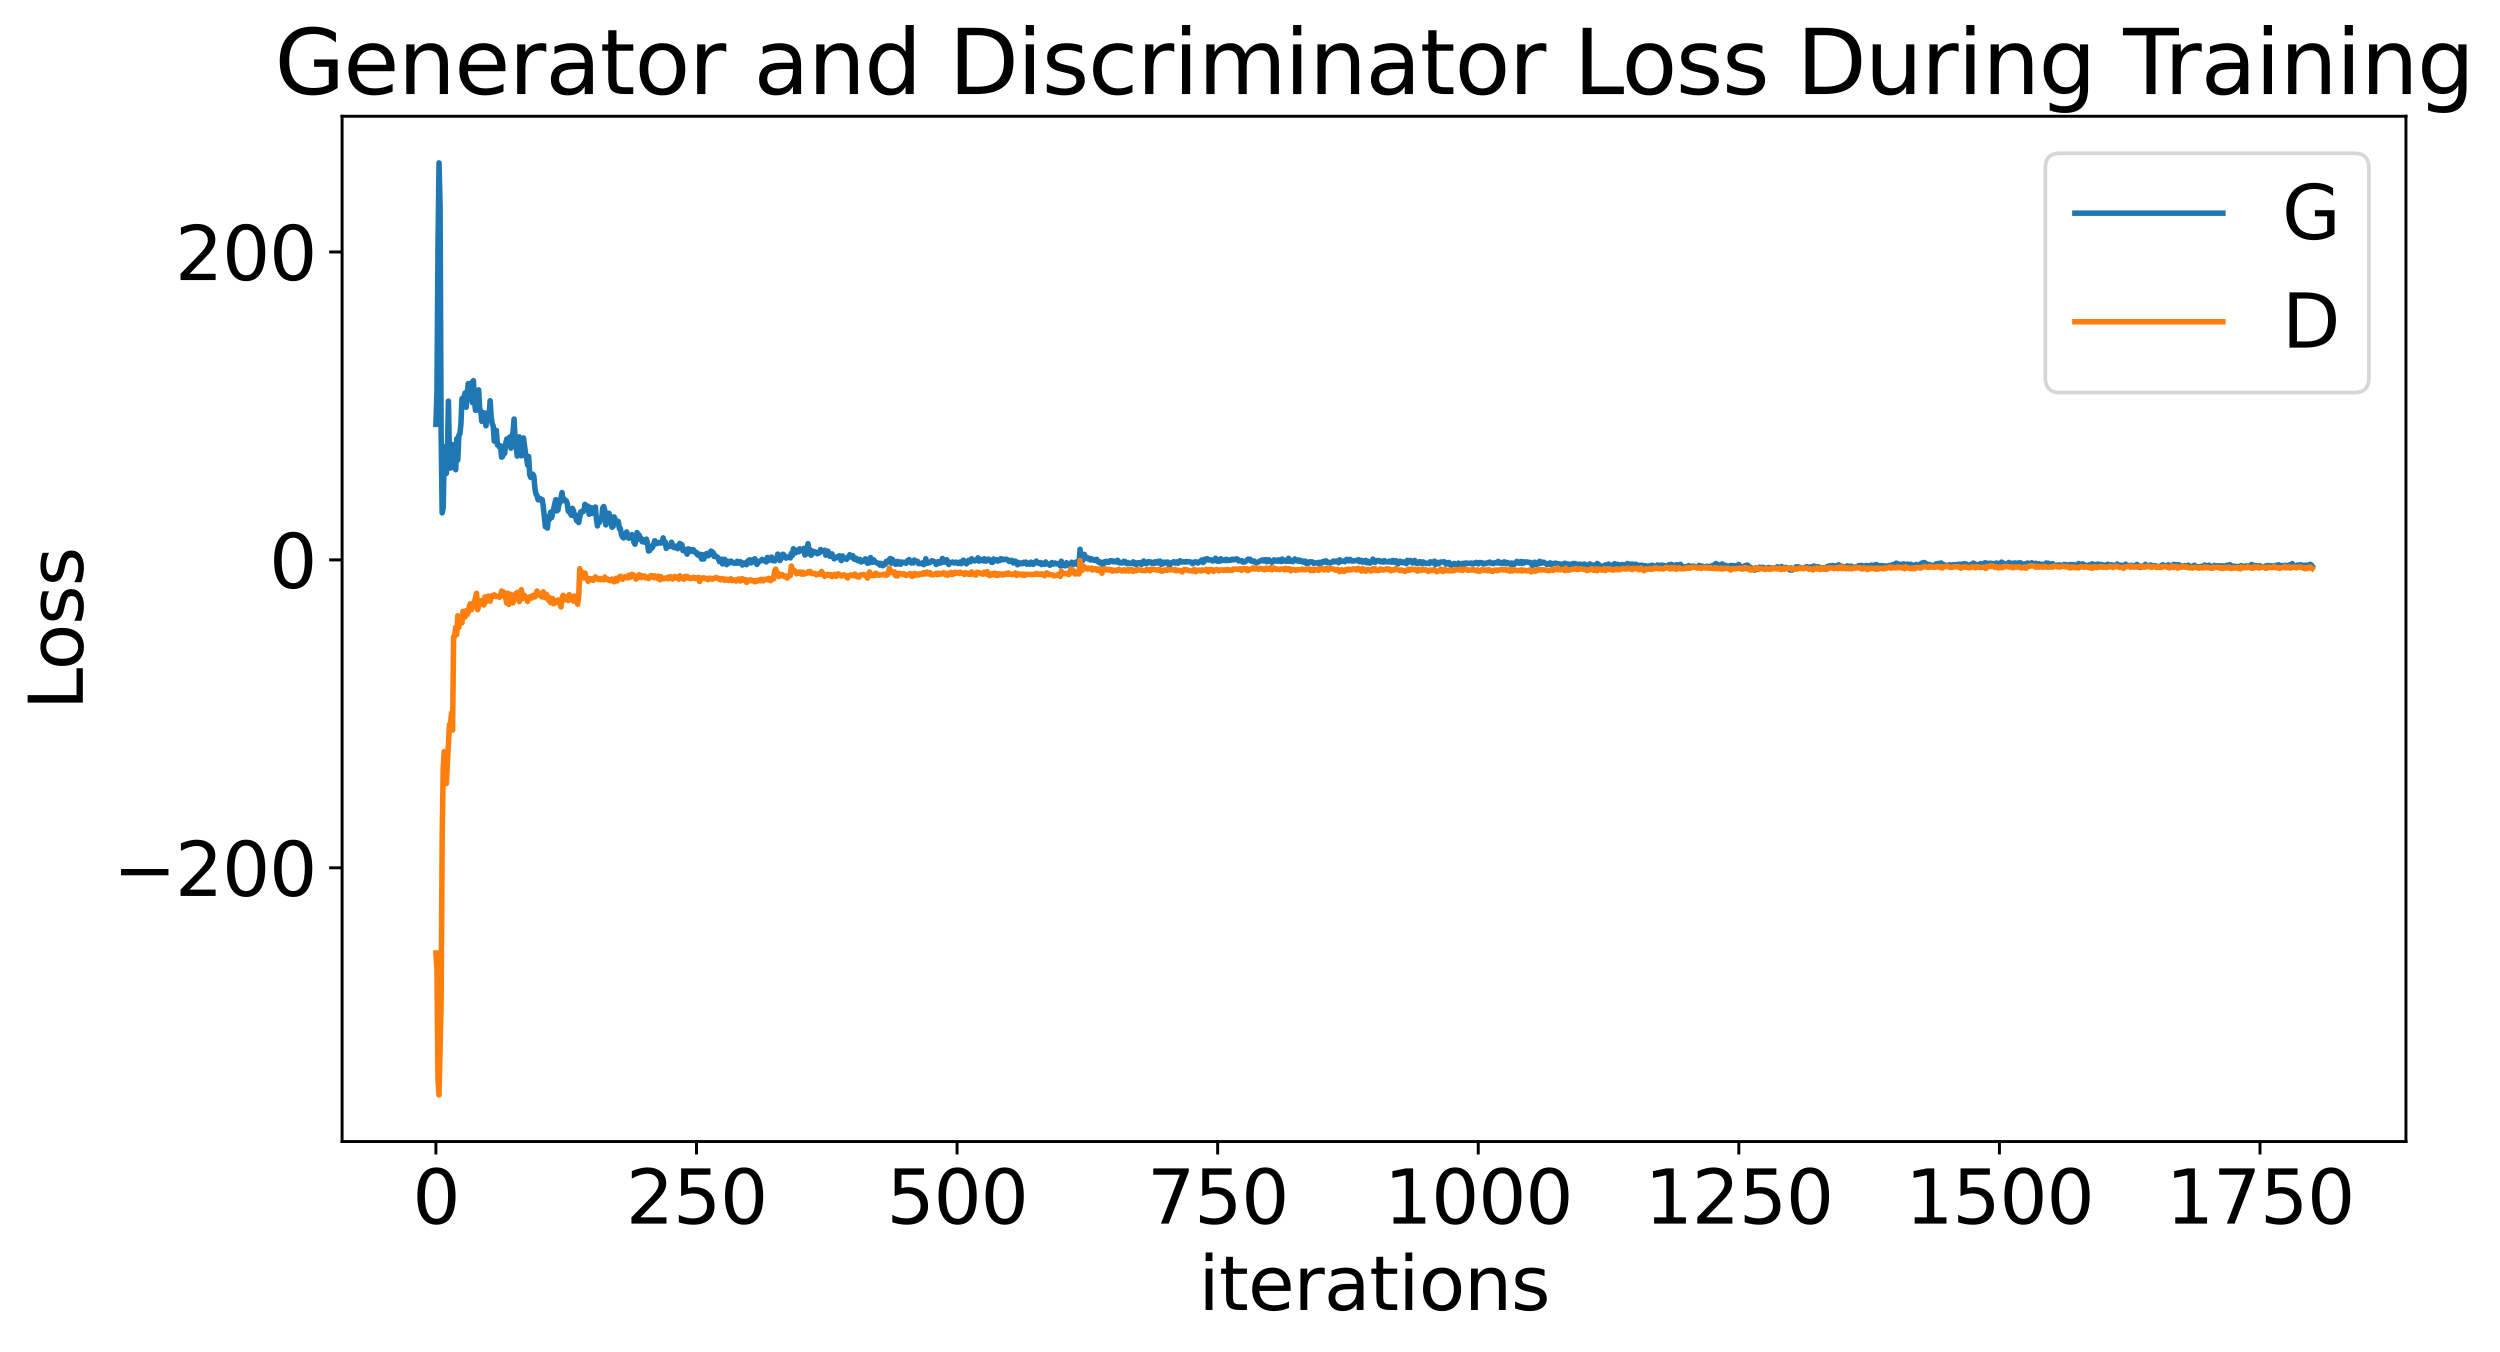 <?xml version="1.0" encoding="utf-8" standalone="no"?>
<!DOCTYPE svg PUBLIC "-//W3C//DTD SVG 1.1//EN"
  "http://www.w3.org/Graphics/SVG/1.1/DTD/svg11.dtd">
<svg xmlns:xlink="http://www.w3.org/1999/xlink" width="675.923pt" height="365.549pt" viewBox="0 0 675.923 365.549" xmlns="http://www.w3.org/2000/svg" version="1.1">
 <defs>
  <style type="text/css">*{stroke-linejoin: round; stroke-linecap: butt}</style>
 </defs>
 <g id="figure_1">
  <g id="patch_1">
   <path d="M 0 365.549 
L 675.923 365.549 
L 675.923 -0 
L 0 -0 
z
" style="fill: #ffffff"/>
  </g>
  <g id="axes_1">
   <g id="patch_2">
    <path d="M 92.491 308.636 
L 650.491 308.636 
L 650.491 31.436 
L 92.491 31.436 
z
" style="fill: #ffffff"/>
   </g>
   <g id="matplotlib.axis_1">
    <g id="xtick_1">
     <g id="line2d_1">
      <defs>
       <path id="m4d0108beae" d="M 0 0 
L 0 3.5 
" style="stroke: #000000; stroke-width: 0.8"/>
      </defs>
      <g>
       <use xlink:href="#m4d0108beae" x="117.854" y="308.636" style="stroke: #000000; stroke-width: 0.8"/>
      </g>
     </g>
     <g id="text_1">
      <!-- 0 -->
      <g transform="translate(111.492 330.833) scale(0.2 -0.2)">
       <defs>
        <path id="DejaVuSans-30" d="M 2034 4250 
Q 1547 4250 1301 3770 
Q 1056 3291 1056 2328 
Q 1056 1369 1301 889 
Q 1547 409 2034 409 
Q 2525 409 2770 889 
Q 3016 1369 3016 2328 
Q 3016 3291 2770 3770 
Q 2525 4250 2034 4250 
z
M 2034 4750 
Q 2819 4750 3233 4129 
Q 3647 3509 3647 2328 
Q 3647 1150 3233 529 
Q 2819 -91 2034 -91 
Q 1250 -91 836 529 
Q 422 1150 422 2328 
Q 422 3509 836 4129 
Q 1250 4750 2034 4750 
z
" transform="scale(0.016)"/>
       </defs>
       <use xlink:href="#DejaVuSans-30"/>
      </g>
     </g>
    </g>
    <g id="xtick_2">
     <g id="line2d_2">
      <g>
       <use xlink:href="#m4d0108beae" x="188.309" y="308.636" style="stroke: #000000; stroke-width: 0.8"/>
      </g>
     </g>
     <g id="text_2">
      <!-- 250 -->
      <g transform="translate(169.221 330.833) scale(0.2 -0.2)">
       <defs>
        <path id="DejaVuSans-32" d="M 1228 531 
L 3431 531 
L 3431 0 
L 469 0 
L 469 531 
Q 828 903 1448 1529 
Q 2069 2156 2228 2338 
Q 2531 2678 2651 2914 
Q 2772 3150 2772 3378 
Q 2772 3750 2511 3984 
Q 2250 4219 1831 4219 
Q 1534 4219 1204 4116 
Q 875 4013 500 3803 
L 500 4441 
Q 881 4594 1212 4672 
Q 1544 4750 1819 4750 
Q 2544 4750 2975 4387 
Q 3406 4025 3406 3419 
Q 3406 3131 3298 2873 
Q 3191 2616 2906 2266 
Q 2828 2175 2409 1742 
Q 1991 1309 1228 531 
z
" transform="scale(0.016)"/>
        <path id="DejaVuSans-35" d="M 691 4666 
L 3169 4666 
L 3169 4134 
L 1269 4134 
L 1269 2991 
Q 1406 3038 1543 3061 
Q 1681 3084 1819 3084 
Q 2600 3084 3056 2656 
Q 3513 2228 3513 1497 
Q 3513 744 3044 326 
Q 2575 -91 1722 -91 
Q 1428 -91 1123 -41 
Q 819 9 494 109 
L 494 744 
Q 775 591 1075 516 
Q 1375 441 1709 441 
Q 2250 441 2565 725 
Q 2881 1009 2881 1497 
Q 2881 1984 2565 2268 
Q 2250 2553 1709 2553 
Q 1456 2553 1204 2497 
Q 953 2441 691 2322 
L 691 4666 
z
" transform="scale(0.016)"/>
       </defs>
       <use xlink:href="#DejaVuSans-32"/>
       <use xlink:href="#DejaVuSans-35" x="63.623"/>
       <use xlink:href="#DejaVuSans-30" x="127.246"/>
      </g>
     </g>
    </g>
    <g id="xtick_3">
     <g id="line2d_3">
      <g>
       <use xlink:href="#m4d0108beae" x="258.763" y="308.636" style="stroke: #000000; stroke-width: 0.8"/>
      </g>
     </g>
     <g id="text_3">
      <!-- 500 -->
      <g transform="translate(239.676 330.833) scale(0.2 -0.2)">
       <use xlink:href="#DejaVuSans-35"/>
       <use xlink:href="#DejaVuSans-30" x="63.623"/>
       <use xlink:href="#DejaVuSans-30" x="127.246"/>
      </g>
     </g>
    </g>
    <g id="xtick_4">
     <g id="line2d_4">
      <g>
       <use xlink:href="#m4d0108beae" x="329.218" y="308.636" style="stroke: #000000; stroke-width: 0.8"/>
      </g>
     </g>
     <g id="text_4">
      <!-- 750 -->
      <g transform="translate(310.13 330.833) scale(0.2 -0.2)">
       <defs>
        <path id="DejaVuSans-37" d="M 525 4666 
L 3525 4666 
L 3525 4397 
L 1831 0 
L 1172 0 
L 2766 4134 
L 525 4134 
L 525 4666 
z
" transform="scale(0.016)"/>
       </defs>
       <use xlink:href="#DejaVuSans-37"/>
       <use xlink:href="#DejaVuSans-35" x="63.623"/>
       <use xlink:href="#DejaVuSans-30" x="127.246"/>
      </g>
     </g>
    </g>
    <g id="xtick_5">
     <g id="line2d_5">
      <g>
       <use xlink:href="#m4d0108beae" x="399.672" y="308.636" style="stroke: #000000; stroke-width: 0.8"/>
      </g>
     </g>
     <g id="text_5">
      <!-- 1000 -->
      <g transform="translate(374.222 330.833) scale(0.2 -0.2)">
       <defs>
        <path id="DejaVuSans-31" d="M 794 531 
L 1825 531 
L 1825 4091 
L 703 3866 
L 703 4441 
L 1819 4666 
L 2450 4666 
L 2450 531 
L 3481 531 
L 3481 0 
L 794 0 
L 794 531 
z
" transform="scale(0.016)"/>
       </defs>
       <use xlink:href="#DejaVuSans-31"/>
       <use xlink:href="#DejaVuSans-30" x="63.623"/>
       <use xlink:href="#DejaVuSans-30" x="127.246"/>
       <use xlink:href="#DejaVuSans-30" x="190.869"/>
      </g>
     </g>
    </g>
    <g id="xtick_6">
     <g id="line2d_6">
      <g>
       <use xlink:href="#m4d0108beae" x="470.127" y="308.636" style="stroke: #000000; stroke-width: 0.8"/>
      </g>
     </g>
     <g id="text_6">
      <!-- 1250 -->
      <g transform="translate(444.677 330.833) scale(0.2 -0.2)">
       <use xlink:href="#DejaVuSans-31"/>
       <use xlink:href="#DejaVuSans-32" x="63.623"/>
       <use xlink:href="#DejaVuSans-35" x="127.246"/>
       <use xlink:href="#DejaVuSans-30" x="190.869"/>
      </g>
     </g>
    </g>
    <g id="xtick_7">
     <g id="line2d_7">
      <g>
       <use xlink:href="#m4d0108beae" x="540.582" y="308.636" style="stroke: #000000; stroke-width: 0.8"/>
      </g>
     </g>
     <g id="text_7">
      <!-- 1500 -->
      <g transform="translate(515.132 330.833) scale(0.2 -0.2)">
       <use xlink:href="#DejaVuSans-31"/>
       <use xlink:href="#DejaVuSans-35" x="63.623"/>
       <use xlink:href="#DejaVuSans-30" x="127.246"/>
       <use xlink:href="#DejaVuSans-30" x="190.869"/>
      </g>
     </g>
    </g>
    <g id="xtick_8">
     <g id="line2d_8">
      <g>
       <use xlink:href="#m4d0108beae" x="611.036" y="308.636" style="stroke: #000000; stroke-width: 0.8"/>
      </g>
     </g>
     <g id="text_8">
      <!-- 1750 -->
      <g transform="translate(585.586 330.833) scale(0.2 -0.2)">
       <use xlink:href="#DejaVuSans-31"/>
       <use xlink:href="#DejaVuSans-37" x="63.623"/>
       <use xlink:href="#DejaVuSans-35" x="127.246"/>
       <use xlink:href="#DejaVuSans-30" x="190.869"/>
      </g>
     </g>
    </g>
    <g id="text_9">
     <!-- iterations -->
     <g transform="translate(324.036 354.189) scale(0.2 -0.2)">
      <defs>
       <path id="DejaVuSans-69" d="M 603 3500 
L 1178 3500 
L 1178 0 
L 603 0 
L 603 3500 
z
M 603 4863 
L 1178 4863 
L 1178 4134 
L 603 4134 
L 603 4863 
z
" transform="scale(0.016)"/>
       <path id="DejaVuSans-74" d="M 1172 4494 
L 1172 3500 
L 2356 3500 
L 2356 3053 
L 1172 3053 
L 1172 1153 
Q 1172 725 1289 603 
Q 1406 481 1766 481 
L 2356 481 
L 2356 0 
L 1766 0 
Q 1100 0 847 248 
Q 594 497 594 1153 
L 594 3053 
L 172 3053 
L 172 3500 
L 594 3500 
L 594 4494 
L 1172 4494 
z
" transform="scale(0.016)"/>
       <path id="DejaVuSans-65" d="M 3597 1894 
L 3597 1613 
L 953 1613 
Q 991 1019 1311 708 
Q 1631 397 2203 397 
Q 2534 397 2845 478 
Q 3156 559 3463 722 
L 3463 178 
Q 3153 47 2828 -22 
Q 2503 -91 2169 -91 
Q 1331 -91 842 396 
Q 353 884 353 1716 
Q 353 2575 817 3079 
Q 1281 3584 2069 3584 
Q 2775 3584 3186 3129 
Q 3597 2675 3597 1894 
z
M 3022 2063 
Q 3016 2534 2758 2815 
Q 2500 3097 2075 3097 
Q 1594 3097 1305 2825 
Q 1016 2553 972 2059 
L 3022 2063 
z
" transform="scale(0.016)"/>
       <path id="DejaVuSans-72" d="M 2631 2963 
Q 2534 3019 2420 3045 
Q 2306 3072 2169 3072 
Q 1681 3072 1420 2755 
Q 1159 2438 1159 1844 
L 1159 0 
L 581 0 
L 581 3500 
L 1159 3500 
L 1159 2956 
Q 1341 3275 1631 3429 
Q 1922 3584 2338 3584 
Q 2397 3584 2469 3576 
Q 2541 3569 2628 3553 
L 2631 2963 
z
" transform="scale(0.016)"/>
       <path id="DejaVuSans-61" d="M 2194 1759 
Q 1497 1759 1228 1600 
Q 959 1441 959 1056 
Q 959 750 1161 570 
Q 1363 391 1709 391 
Q 2188 391 2477 730 
Q 2766 1069 2766 1631 
L 2766 1759 
L 2194 1759 
z
M 3341 1997 
L 3341 0 
L 2766 0 
L 2766 531 
Q 2569 213 2275 61 
Q 1981 -91 1556 -91 
Q 1019 -91 701 211 
Q 384 513 384 1019 
Q 384 1609 779 1909 
Q 1175 2209 1959 2209 
L 2766 2209 
L 2766 2266 
Q 2766 2663 2505 2880 
Q 2244 3097 1772 3097 
Q 1472 3097 1187 3025 
Q 903 2953 641 2809 
L 641 3341 
Q 956 3463 1253 3523 
Q 1550 3584 1831 3584 
Q 2591 3584 2966 3190 
Q 3341 2797 3341 1997 
z
" transform="scale(0.016)"/>
       <path id="DejaVuSans-6f" d="M 1959 3097 
Q 1497 3097 1228 2736 
Q 959 2375 959 1747 
Q 959 1119 1226 758 
Q 1494 397 1959 397 
Q 2419 397 2687 759 
Q 2956 1122 2956 1747 
Q 2956 2369 2687 2733 
Q 2419 3097 1959 3097 
z
M 1959 3584 
Q 2709 3584 3137 3096 
Q 3566 2609 3566 1747 
Q 3566 888 3137 398 
Q 2709 -91 1959 -91 
Q 1206 -91 779 398 
Q 353 888 353 1747 
Q 353 2609 779 3096 
Q 1206 3584 1959 3584 
z
" transform="scale(0.016)"/>
       <path id="DejaVuSans-6e" d="M 3513 2113 
L 3513 0 
L 2938 0 
L 2938 2094 
Q 2938 2591 2744 2837 
Q 2550 3084 2163 3084 
Q 1697 3084 1428 2787 
Q 1159 2491 1159 1978 
L 1159 0 
L 581 0 
L 581 3500 
L 1159 3500 
L 1159 2956 
Q 1366 3272 1645 3428 
Q 1925 3584 2291 3584 
Q 2894 3584 3203 3211 
Q 3513 2838 3513 2113 
z
" transform="scale(0.016)"/>
       <path id="DejaVuSans-73" d="M 2834 3397 
L 2834 2853 
Q 2591 2978 2328 3040 
Q 2066 3103 1784 3103 
Q 1356 3103 1142 2972 
Q 928 2841 928 2578 
Q 928 2378 1081 2264 
Q 1234 2150 1697 2047 
L 1894 2003 
Q 2506 1872 2764 1633 
Q 3022 1394 3022 966 
Q 3022 478 2636 193 
Q 2250 -91 1575 -91 
Q 1294 -91 989 -36 
Q 684 19 347 128 
L 347 722 
Q 666 556 975 473 
Q 1284 391 1588 391 
Q 1994 391 2212 530 
Q 2431 669 2431 922 
Q 2431 1156 2273 1281 
Q 2116 1406 1581 1522 
L 1381 1569 
Q 847 1681 609 1914 
Q 372 2147 372 2553 
Q 372 3047 722 3315 
Q 1072 3584 1716 3584 
Q 2034 3584 2315 3537 
Q 2597 3491 2834 3397 
z
" transform="scale(0.016)"/>
      </defs>
      <use xlink:href="#DejaVuSans-69"/>
      <use xlink:href="#DejaVuSans-74" x="27.783"/>
      <use xlink:href="#DejaVuSans-65" x="66.992"/>
      <use xlink:href="#DejaVuSans-72" x="128.516"/>
      <use xlink:href="#DejaVuSans-61" x="169.629"/>
      <use xlink:href="#DejaVuSans-74" x="230.908"/>
      <use xlink:href="#DejaVuSans-69" x="270.117"/>
      <use xlink:href="#DejaVuSans-6f" x="297.9"/>
      <use xlink:href="#DejaVuSans-6e" x="359.082"/>
      <use xlink:href="#DejaVuSans-73" x="422.461"/>
     </g>
    </g>
   </g>
   <g id="matplotlib.axis_2">
    <g id="ytick_1">
     <g id="line2d_9">
      <defs>
       <path id="m7ac25b0f91" d="M 0 0 
L -3.5 0 
" style="stroke: #000000; stroke-width: 0.8"/>
      </defs>
      <g>
       <use xlink:href="#m7ac25b0f91" x="92.491" y="234.627" style="stroke: #000000; stroke-width: 0.8"/>
      </g>
     </g>
     <g id="text_10">
      <!-- −200 -->
      <g transform="translate(30.556 242.225) scale(0.2 -0.2)">
       <defs>
        <path id="DejaVuSans-2212" d="M 678 2272 
L 4684 2272 
L 4684 1741 
L 678 1741 
L 678 2272 
z
" transform="scale(0.016)"/>
       </defs>
       <use xlink:href="#DejaVuSans-2212"/>
       <use xlink:href="#DejaVuSans-32" x="83.789"/>
       <use xlink:href="#DejaVuSans-30" x="147.412"/>
       <use xlink:href="#DejaVuSans-30" x="211.035"/>
      </g>
     </g>
    </g>
    <g id="ytick_2">
     <g id="line2d_10">
      <g>
       <use xlink:href="#m7ac25b0f91" x="92.491" y="151.377" style="stroke: #000000; stroke-width: 0.8"/>
      </g>
     </g>
     <g id="text_11">
      <!-- 0 -->
      <g transform="translate(72.766 158.975) scale(0.2 -0.2)">
       <use xlink:href="#DejaVuSans-30"/>
      </g>
     </g>
    </g>
    <g id="ytick_3">
     <g id="line2d_11">
      <g>
       <use xlink:href="#m7ac25b0f91" x="92.491" y="68.127" style="stroke: #000000; stroke-width: 0.8"/>
      </g>
     </g>
     <g id="text_12">
      <!-- 200 -->
      <g transform="translate(47.316 75.725) scale(0.2 -0.2)">
       <use xlink:href="#DejaVuSans-32"/>
       <use xlink:href="#DejaVuSans-30" x="63.623"/>
       <use xlink:href="#DejaVuSans-30" x="127.246"/>
      </g>
     </g>
    </g>
    <g id="text_13">
     <!-- Loss -->
     <g transform="translate(22.397 191.971) rotate(-90) scale(0.2 -0.2)">
      <defs>
       <path id="DejaVuSans-4c" d="M 628 4666 
L 1259 4666 
L 1259 531 
L 3531 531 
L 3531 0 
L 628 0 
L 628 4666 
z
" transform="scale(0.016)"/>
      </defs>
      <use xlink:href="#DejaVuSans-4c"/>
      <use xlink:href="#DejaVuSans-6f" x="53.963"/>
      <use xlink:href="#DejaVuSans-73" x="115.145"/>
      <use xlink:href="#DejaVuSans-73" x="167.244"/>
     </g>
    </g>
   </g>
   <g id="line2d_12">
    <path d="M 117.854 114.726 
L 118.136 106.082 
L 118.418 66.645 
L 118.7 44.036 
L 118.982 55.608 
L 119.263 116.63 
L 119.545 138.665 
L 119.827 137.321 
L 120.109 122.742 
L 120.391 120.788 
L 120.672 127.999 
L 120.954 122.99 
L 121.236 108.459 
L 121.518 122.647 
L 121.8 126.557 
L 122.363 120.202 
L 122.645 126.255 
L 122.927 122.798 
L 123.209 127.006 
L 123.491 118.641 
L 123.772 124.367 
L 124.054 117.663 
L 124.336 117.331 
L 124.618 114.695 
L 124.9 107.765 
L 125.182 108.436 
L 125.745 106.22 
L 126.027 110.117 
L 126.591 103.735 
L 126.872 107.115 
L 127.154 106.333 
L 127.436 103.507 
L 127.718 108.843 
L 128 102.92 
L 128.282 108.43 
L 128.563 110.936 
L 128.845 110.869 
L 129.127 106.939 
L 129.409 105.41 
L 129.691 110.446 
L 129.972 111.131 
L 130.254 113.913 
L 130.536 112.411 
L 130.818 111.591 
L 131.1 112.594 
L 131.382 115.131 
L 131.663 112.663 
L 131.945 111.561 
L 132.227 112.926 
L 132.509 108.347 
L 132.791 112.549 
L 133.072 114.581 
L 133.354 115.179 
L 133.636 119.262 
L 133.918 117.015 
L 134.2 116.38 
L 134.482 120.268 
L 134.763 120.377 
L 135.045 120.879 
L 135.327 120.548 
L 135.609 123.598 
L 135.891 123.432 
L 136.172 121.429 
L 136.454 122.561 
L 136.736 119.853 
L 137.018 118.695 
L 137.582 118.681 
L 137.863 118.119 
L 138.145 121.17 
L 138.709 116.747 
L 138.991 113.297 
L 139.272 118.689 
L 139.554 120.343 
L 139.836 123.309 
L 140.4 118.109 
L 140.963 123.245 
L 141.527 118.407 
L 142.091 122.653 
L 142.372 123.837 
L 142.654 125.745 
L 142.936 123.448 
L 143.218 128.319 
L 143.5 129.081 
L 143.782 128.831 
L 144.063 128.207 
L 144.345 128.762 
L 144.627 132.053 
L 144.909 133.597 
L 145.191 133.935 
L 145.472 135.142 
L 145.754 135.137 
L 146.036 134.78 
L 146.318 135.202 
L 146.6 135.093 
L 146.882 136.905 
L 147.445 142.4 
L 147.727 142.129 
L 148.009 142.779 
L 148.291 139.599 
L 148.572 140.408 
L 148.854 138.506 
L 149.136 139.938 
L 150.263 135.089 
L 150.545 138.126 
L 150.827 137.931 
L 151.109 136.482 
L 151.391 135.887 
L 151.954 133.177 
L 152.236 135.337 
L 152.518 134.895 
L 152.8 135.406 
L 153.082 135.396 
L 153.363 136.107 
L 153.645 138.161 
L 154.209 138.779 
L 154.491 139.329 
L 154.772 137.455 
L 155.054 138.146 
L 155.336 139.585 
L 155.618 139.542 
L 155.9 140.772 
L 156.182 139.328 
L 156.463 141.271 
L 157.027 138.387 
L 157.309 138.268 
L 157.591 138.407 
L 157.872 138.064 
L 158.154 136.366 
L 158.436 136.725 
L 158.718 137.705 
L 159 136.859 
L 159.282 139.049 
L 159.563 137.336 
L 159.845 137.258 
L 160.127 138.794 
L 160.409 138.317 
L 160.691 138.128 
L 160.972 137.086 
L 161.254 140.357 
L 161.536 142.188 
L 161.818 140.212 
L 162.1 141.215 
L 162.382 140.469 
L 162.663 140.399 
L 162.945 137.341 
L 163.227 136.957 
L 163.509 138.005 
L 163.791 141.917 
L 164.072 141.394 
L 164.636 138.757 
L 164.918 139.628 
L 165.482 142.544 
L 165.763 142.32 
L 166.045 139.759 
L 166.327 140.416 
L 166.609 141.454 
L 166.891 141.364 
L 167.172 140.979 
L 167.454 142.911 
L 167.736 142.902 
L 168.018 144.549 
L 168.3 145.171 
L 168.582 145.449 
L 168.863 144.416 
L 169.145 144.948 
L 169.427 143.815 
L 169.709 145.208 
L 169.991 145.529 
L 170.272 144.862 
L 170.554 145.227 
L 170.836 144.528 
L 171.118 145.046 
L 171.4 146.683 
L 171.682 147.135 
L 172.245 143.989 
L 172.527 145.813 
L 172.809 144.653 
L 173.091 145.492 
L 173.372 145.544 
L 173.654 146.48 
L 173.936 145.926 
L 174.218 146.57 
L 174.5 146.635 
L 174.782 145.762 
L 175.063 146.892 
L 175.345 148.983 
L 175.627 148.88 
L 175.909 147.784 
L 176.191 148.254 
L 176.472 147.889 
L 177.036 146.202 
L 177.318 146.837 
L 177.6 146.998 
L 178.163 146.667 
L 178.727 146.849 
L 179.009 146.639 
L 179.291 145.434 
L 179.572 146.697 
L 179.854 146.488 
L 180.136 148.265 
L 180.418 147.614 
L 180.7 147.71 
L 180.982 147.42 
L 181.263 147.741 
L 181.545 146.591 
L 182.109 147.988 
L 182.672 148.093 
L 182.954 147.626 
L 183.236 148.347 
L 183.518 147.834 
L 183.8 146.929 
L 184.082 148.068 
L 184.363 147.259 
L 184.645 148.865 
L 184.927 148.411 
L 185.209 148.967 
L 185.491 149.222 
L 185.772 149.822 
L 186.054 148.406 
L 186.336 148.807 
L 186.618 148.54 
L 186.9 149.073 
L 187.463 148.618 
L 188.027 149.441 
L 188.309 149.37 
L 188.591 150.014 
L 188.872 149.776 
L 189.154 150.326 
L 189.436 149.881 
L 189.718 151.162 
L 190 149.986 
L 190.282 151.135 
L 190.563 149.965 
L 191.127 149.637 
L 191.409 150.278 
L 191.691 150.13 
L 191.972 149.369 
L 192.254 148.998 
L 192.818 149.411 
L 193.1 150.465 
L 193.382 150.199 
L 193.663 150.562 
L 193.945 150.591 
L 194.227 151.05 
L 194.509 151.842 
L 195.072 151.176 
L 195.354 152.474 
L 195.636 151.553 
L 195.918 151.225 
L 196.2 151.596 
L 196.482 152.661 
L 196.763 151.773 
L 197.045 152.094 
L 197.327 152.178 
L 197.609 151.689 
L 198.454 152.286 
L 198.736 152.201 
L 199.018 152.28 
L 199.3 151.755 
L 199.582 152.273 
L 200.145 151.842 
L 200.427 152.142 
L 200.709 152.77 
L 200.991 152.207 
L 201.272 152.377 
L 201.554 152.188 
L 201.836 152.676 
L 202.118 151.732 
L 202.682 151.345 
L 202.963 152.187 
L 203.245 152.122 
L 203.527 151.359 
L 203.809 151.397 
L 204.091 151.086 
L 204.654 152.61 
L 205.218 151.755 
L 205.5 151.746 
L 206.063 151.234 
L 207.191 151.931 
L 207.472 150.714 
L 207.754 151.562 
L 208.318 150.85 
L 208.6 150.617 
L 208.882 151.58 
L 209.163 151.283 
L 209.445 151.652 
L 209.727 151.117 
L 210.009 151.018 
L 210.291 149.816 
L 210.854 151.546 
L 211.136 151.134 
L 211.418 150.084 
L 211.7 149.856 
L 211.982 150.085 
L 212.545 150.906 
L 213.109 150.592 
L 213.391 150.54 
L 213.672 150.836 
L 213.954 149.605 
L 214.236 150.156 
L 214.518 148.36 
L 214.8 149.069 
L 215.082 149.47 
L 215.363 148.775 
L 215.645 149.156 
L 215.927 149.2 
L 216.209 148.373 
L 216.491 148.781 
L 216.772 148.916 
L 217.054 148.736 
L 217.336 148.278 
L 217.618 150.048 
L 217.9 149.795 
L 218.463 147.007 
L 218.745 149.702 
L 219.027 148.585 
L 219.309 150.114 
L 219.591 149.148 
L 219.872 149.05 
L 220.154 149.482 
L 220.436 149.222 
L 221 149.716 
L 221.563 149.449 
L 221.845 148.576 
L 222.409 149.034 
L 222.691 149.043 
L 222.972 148.766 
L 223.254 150.102 
L 223.536 149.976 
L 223.818 149.013 
L 224.382 150.416 
L 224.663 150.191 
L 224.945 149.766 
L 225.509 151.094 
L 225.791 150.749 
L 226.072 150.749 
L 226.354 150.553 
L 226.636 150.811 
L 226.918 150.267 
L 227.2 150.789 
L 227.482 151.587 
L 227.763 150.325 
L 228.045 151.033 
L 228.327 150.884 
L 228.609 150.884 
L 228.891 151.261 
L 229.172 150.708 
L 229.454 150.648 
L 229.736 149.983 
L 230.018 150.221 
L 230.3 150.661 
L 230.582 150.245 
L 230.863 151.091 
L 231.145 151.255 
L 231.427 150.926 
L 231.709 151.095 
L 231.991 151.623 
L 232.272 151.33 
L 232.554 151.276 
L 232.836 151.927 
L 233.118 151.645 
L 233.4 151.748 
L 233.682 151.59 
L 233.963 151.097 
L 234.245 151.233 
L 234.527 152.274 
L 234.809 151.432 
L 235.091 152.155 
L 235.372 150.75 
L 235.654 151.643 
L 235.936 152.004 
L 236.218 151.371 
L 236.5 151.812 
L 237.345 152.347 
L 237.627 152.288 
L 237.909 152.793 
L 238.191 152.33 
L 238.472 152.841 
L 238.754 152.952 
L 239.036 152.416 
L 239.318 152.56 
L 239.6 151.791 
L 239.882 151.744 
L 240.163 151.926 
L 240.445 151.236 
L 240.727 151.002 
L 241.009 152.275 
L 241.291 151.23 
L 242.136 152.577 
L 242.7 151.792 
L 242.982 152.511 
L 243.263 151.929 
L 243.545 152.537 
L 243.827 151.959 
L 244.109 152.067 
L 244.391 152.044 
L 244.954 152.305 
L 245.236 151.7 
L 245.8 151.288 
L 246.363 152.211 
L 246.645 152.047 
L 246.927 152.216 
L 247.209 151.418 
L 247.491 151.784 
L 248.054 151.755 
L 248.336 152.372 
L 248.9 152.398 
L 249.463 152.144 
L 249.745 152.661 
L 250.027 152.418 
L 250.309 151.077 
L 250.591 152.23 
L 250.872 152.255 
L 251.154 152.086 
L 251.436 152.097 
L 252 151.576 
L 252.563 151.849 
L 252.845 151.953 
L 253.127 152.623 
L 253.691 151.842 
L 253.972 152.268 
L 254.536 152.144 
L 254.818 150.988 
L 255.382 151.976 
L 255.663 151.998 
L 255.945 151.336 
L 256.227 151.683 
L 256.509 152.633 
L 256.791 152.194 
L 257.636 151.946 
L 257.918 152.201 
L 258.2 152.193 
L 258.482 151.984 
L 259.045 152.365 
L 259.327 152.266 
L 259.609 151.934 
L 259.891 152.402 
L 260.172 152.066 
L 260.454 151.447 
L 260.736 151.829 
L 261.018 151.947 
L 261.3 152.449 
L 261.582 151.844 
L 261.863 151.506 
L 262.145 151.858 
L 262.427 151.872 
L 262.709 151.079 
L 262.991 151.507 
L 263.272 151.45 
L 263.554 151.648 
L 263.836 151.448 
L 264.118 151.496 
L 264.4 150.818 
L 264.682 151.707 
L 264.963 151.308 
L 265.245 151.277 
L 265.527 151.595 
L 265.809 151.629 
L 266.091 151.071 
L 266.372 151.646 
L 266.654 151.696 
L 267.218 151.15 
L 267.5 151.458 
L 267.782 151.468 
L 268.063 152.025 
L 268.345 152.047 
L 268.627 151.138 
L 268.909 151.604 
L 269.191 151.562 
L 269.472 151.301 
L 269.754 151.701 
L 270.036 151.454 
L 270.318 151.537 
L 270.6 151.038 
L 270.882 151.345 
L 271.163 151.194 
L 271.445 151.299 
L 272.009 151.177 
L 272.291 151.246 
L 272.854 151.801 
L 273.136 151.715 
L 273.418 151.496 
L 273.7 151.575 
L 273.982 152.208 
L 274.263 151.707 
L 274.545 151.727 
L 274.827 151.988 
L 275.109 152.693 
L 275.391 152.09 
L 275.954 152.427 
L 276.236 152.218 
L 276.518 152.373 
L 276.8 152.03 
L 277.082 152.287 
L 277.363 151.97 
L 277.645 152.556 
L 277.927 152.245 
L 278.491 152.541 
L 278.772 151.98 
L 279.054 152.521 
L 279.336 152.584 
L 279.618 152.146 
L 279.9 152.191 
L 280.182 151.691 
L 280.463 152.115 
L 280.745 152.293 
L 281.309 152.107 
L 281.591 152.649 
L 281.872 152.285 
L 282.436 152.571 
L 282.718 151.945 
L 283 152.374 
L 283.563 152.544 
L 283.845 152.822 
L 284.409 152.09 
L 284.691 152.535 
L 285.254 152.222 
L 285.536 152.437 
L 285.818 152.359 
L 286.382 152.52 
L 286.663 153.016 
L 286.945 151.731 
L 287.227 152.951 
L 287.509 152.457 
L 288.072 152.996 
L 288.354 152.142 
L 288.636 152.639 
L 288.918 152.801 
L 289.482 152.786 
L 289.763 152.008 
L 290.045 152.737 
L 290.327 152.401 
L 290.609 152.306 
L 290.891 151.976 
L 291.172 152.573 
L 291.454 151.75 
L 291.736 152.303 
L 292.018 148.525 
L 292.3 151.957 
L 292.582 151.768 
L 292.863 151.229 
L 293.145 149.877 
L 293.427 150.908 
L 293.709 150.635 
L 293.991 150.781 
L 294.272 151.134 
L 294.554 150.985 
L 294.836 151.422 
L 295.118 151.073 
L 295.682 151.445 
L 295.963 151.545 
L 296.245 151.284 
L 296.527 151.233 
L 296.809 151.776 
L 297.091 152.068 
L 297.372 151.889 
L 297.654 152.299 
L 297.936 152.397 
L 298.218 152.805 
L 298.5 151.928 
L 299.063 151.754 
L 299.345 152.006 
L 299.627 152.059 
L 299.909 151.995 
L 300.191 151.59 
L 300.754 151.647 
L 301.036 151.896 
L 301.318 151.729 
L 301.882 151.972 
L 302.163 151.478 
L 302.727 152.195 
L 303.572 152.161 
L 303.854 151.747 
L 304.136 151.809 
L 304.418 152.215 
L 304.7 152.396 
L 304.982 152.099 
L 305.263 152.378 
L 306.109 152.241 
L 306.391 151.903 
L 306.672 152.468 
L 306.954 152.125 
L 307.236 152.709 
L 307.518 152.23 
L 307.8 152.156 
L 308.082 152.356 
L 308.363 152.095 
L 308.645 152.598 
L 308.927 152.285 
L 309.209 151.68 
L 309.491 152.299 
L 309.772 152.391 
L 310.054 152.346 
L 310.336 151.895 
L 310.618 151.847 
L 310.9 152.101 
L 311.182 151.939 
L 311.463 152.305 
L 312.027 152.324 
L 312.309 151.872 
L 312.591 152.18 
L 312.872 152.235 
L 313.154 151.743 
L 313.436 151.994 
L 313.718 151.714 
L 314 152.591 
L 314.282 152.371 
L 314.563 152.41 
L 314.845 151.98 
L 315.127 152.134 
L 315.691 151.953 
L 315.972 152.664 
L 316.254 152.851 
L 316.536 152.335 
L 316.818 152.094 
L 317.1 152.097 
L 317.382 151.862 
L 317.663 152.228 
L 317.945 152.144 
L 318.227 151.92 
L 318.509 152.292 
L 319.072 151.609 
L 319.354 151.885 
L 319.636 151.948 
L 320.2 151.886 
L 320.482 151.987 
L 320.763 151.793 
L 321.045 151.911 
L 321.327 151.86 
L 321.891 151.987 
L 322.172 152.018 
L 322.454 152.415 
L 323.018 151.914 
L 323.3 151.897 
L 323.863 152.221 
L 324.991 151.4 
L 325.272 152.082 
L 325.554 151.858 
L 325.836 151.143 
L 326.118 151.34 
L 326.4 151.059 
L 326.682 151.376 
L 327.527 151.377 
L 327.809 151.681 
L 328.372 151.544 
L 328.654 150.927 
L 329.218 151.767 
L 329.5 151.617 
L 329.782 151.706 
L 330.063 151.077 
L 330.345 151.588 
L 330.627 151.443 
L 330.909 151.43 
L 331.191 151.548 
L 331.472 151.214 
L 331.754 151.582 
L 332.036 151.354 
L 332.6 151.508 
L 333.163 151.178 
L 333.445 151.385 
L 334.291 151.092 
L 334.572 151.177 
L 334.854 151.64 
L 335.418 151.605 
L 335.7 151.571 
L 335.982 151.946 
L 336.545 151.939 
L 336.827 151.661 
L 337.109 151.55 
L 337.391 151.206 
L 337.954 151.192 
L 338.236 151.687 
L 338.518 151.613 
L 338.8 151.853 
L 339.082 151.679 
L 339.645 152.207 
L 341.336 151.367 
L 341.618 151.667 
L 342.182 151.297 
L 342.463 151.849 
L 342.745 151.806 
L 343.027 151.328 
L 343.309 151.674 
L 343.591 151.744 
L 343.872 152.042 
L 344.154 151.831 
L 344.436 151.37 
L 345 151.709 
L 345.282 151.443 
L 345.563 151.745 
L 345.845 151.369 
L 346.127 151.488 
L 346.409 151.829 
L 346.691 151.147 
L 346.972 151.69 
L 347.254 151.499 
L 347.818 151.771 
L 348.1 151.543 
L 348.382 150.945 
L 348.663 151.778 
L 348.945 151.499 
L 349.509 151.858 
L 350.072 151.135 
L 350.354 151.487 
L 350.636 151.397 
L 350.918 151.719 
L 351.2 151.424 
L 351.482 151.789 
L 351.763 151.564 
L 352.045 151.706 
L 352.327 151.997 
L 352.609 151.924 
L 352.891 151.704 
L 353.172 152.328 
L 353.736 152.277 
L 354.018 151.888 
L 354.863 151.928 
L 355.145 152.308 
L 355.709 152.183 
L 356.272 152.189 
L 356.554 152.039 
L 356.836 152.635 
L 357.118 152.102 
L 357.4 151.938 
L 357.682 152.079 
L 357.963 151.711 
L 358.245 151.797 
L 358.527 151.647 
L 358.809 152.143 
L 359.091 151.99 
L 359.372 152.184 
L 359.654 152.228 
L 360.218 151.906 
L 360.5 151.693 
L 360.782 151.911 
L 361.063 151.764 
L 361.627 151.699 
L 361.909 152.141 
L 362.191 151.372 
L 362.754 151.766 
L 363.318 151.714 
L 363.6 151.876 
L 363.882 151.399 
L 364.163 151.226 
L 364.445 151.536 
L 364.727 151.645 
L 365.009 151.24 
L 365.572 151.689 
L 366.982 151.53 
L 367.263 151.307 
L 367.545 151.857 
L 368.109 151.504 
L 368.391 151.979 
L 368.672 151.697 
L 368.954 151.935 
L 369.236 151.509 
L 369.518 152.152 
L 369.8 151.748 
L 370.082 151.834 
L 370.363 152.265 
L 370.645 151.942 
L 370.927 151.934 
L 371.209 151.172 
L 371.491 151.802 
L 371.772 152.066 
L 372.336 151.546 
L 372.9 151.576 
L 373.182 151.873 
L 373.463 151.919 
L 373.745 151.736 
L 374.027 151.99 
L 374.309 151.575 
L 374.591 151.879 
L 375.436 151.91 
L 375.718 151.701 
L 376 151.937 
L 376.282 152.01 
L 376.563 151.533 
L 377.127 152.084 
L 377.409 151.591 
L 377.972 152.446 
L 378.536 151.725 
L 379.1 152.142 
L 379.382 151.898 
L 379.663 152.133 
L 379.945 152.032 
L 380.227 152.398 
L 380.509 151.486 
L 380.791 151.919 
L 381.072 151.883 
L 381.354 151.552 
L 381.636 151.716 
L 381.918 152.216 
L 382.482 151.526 
L 382.763 151.839 
L 383.045 152.344 
L 383.327 152.354 
L 383.609 151.938 
L 383.891 151.854 
L 384.454 152.403 
L 384.736 151.929 
L 385.582 152.361 
L 385.863 152.258 
L 386.427 152.385 
L 386.709 151.892 
L 387.554 152.244 
L 387.836 151.721 
L 388.118 152.644 
L 388.4 152.199 
L 388.682 152.059 
L 388.963 152.412 
L 389.527 151.944 
L 389.809 151.985 
L 390.372 151.867 
L 390.654 151.979 
L 390.936 152.517 
L 391.218 152.156 
L 391.5 152.39 
L 391.782 152.072 
L 392.063 152.703 
L 392.345 152.954 
L 392.627 152.62 
L 393.191 152.333 
L 393.754 152.77 
L 394.318 152.243 
L 394.882 152.833 
L 395.163 152.808 
L 395.445 152.292 
L 395.727 152.834 
L 396.291 152.211 
L 396.854 152.279 
L 397.418 152.356 
L 397.7 152.227 
L 397.982 152.466 
L 398.263 152.475 
L 398.545 152.221 
L 398.827 152.303 
L 399.109 152.056 
L 399.672 152.46 
L 399.954 152.102 
L 400.236 152.179 
L 400.518 152.103 
L 400.8 152.219 
L 401.082 152.51 
L 401.363 152.273 
L 401.645 152.399 
L 402.209 152.125 
L 402.491 152.171 
L 402.772 151.97 
L 403.054 152.254 
L 403.336 152.201 
L 403.618 152.398 
L 403.9 152.318 
L 404.182 152.116 
L 404.745 152.208 
L 405.027 151.816 
L 405.309 152.263 
L 405.591 152.069 
L 405.872 152.057 
L 406.154 152.361 
L 406.436 152.319 
L 406.718 151.907 
L 407 152.048 
L 407.282 152.354 
L 407.563 152.088 
L 407.845 152.36 
L 408.127 152.294 
L 408.409 152.615 
L 408.691 152.208 
L 408.972 152.352 
L 409.254 152.691 
L 410.1 151.781 
L 410.382 152.12 
L 410.663 152.278 
L 411.227 151.806 
L 411.509 152.354 
L 411.791 151.891 
L 412.072 152.197 
L 412.354 151.926 
L 412.918 151.948 
L 413.482 152.06 
L 413.763 152.072 
L 414.327 152.921 
L 414.609 152.334 
L 414.891 152.007 
L 415.172 152.52 
L 415.454 152.654 
L 415.736 152.501 
L 416.018 151.964 
L 416.3 151.764 
L 416.582 152.337 
L 416.863 151.99 
L 417.427 152.021 
L 417.709 152.299 
L 417.991 152.318 
L 418.272 152.627 
L 418.836 152.463 
L 419.118 152.182 
L 419.4 152.654 
L 419.682 152.367 
L 419.963 152.44 
L 420.527 152.248 
L 420.809 152.308 
L 421.091 152.507 
L 421.372 152.423 
L 421.936 152.687 
L 422.218 152.495 
L 422.5 152.552 
L 422.782 152.895 
L 423.063 152.279 
L 423.345 152.848 
L 423.627 152.754 
L 423.909 152.489 
L 424.191 152.949 
L 424.472 152.572 
L 424.754 152.694 
L 425.036 152.649 
L 425.318 152.354 
L 425.6 152.669 
L 425.882 152.369 
L 426.163 152.539 
L 426.445 152.844 
L 426.727 152.571 
L 427.291 152.544 
L 427.572 152.788 
L 428.418 152.488 
L 429.263 153.162 
L 429.545 152.986 
L 429.827 152.456 
L 430.109 153.062 
L 430.391 152.777 
L 430.672 152.756 
L 430.954 153.008 
L 431.518 152.882 
L 431.8 152.356 
L 432.082 152.494 
L 432.645 153.21 
L 433.209 153.058 
L 433.772 152.956 
L 434.054 152.746 
L 434.618 153.027 
L 434.9 152.504 
L 435.182 152.86 
L 436.027 153.042 
L 436.309 152.542 
L 436.591 152.418 
L 436.872 152.832 
L 437.154 152.925 
L 437.436 152.587 
L 438 153.048 
L 438.282 152.753 
L 438.563 152.626 
L 439.127 152.937 
L 439.409 152.684 
L 439.691 152.911 
L 439.972 152.364 
L 440.254 153.043 
L 440.536 152.991 
L 440.818 152.506 
L 441.1 152.774 
L 441.382 152.521 
L 441.945 152.92 
L 442.227 152.546 
L 442.509 152.876 
L 442.791 152.736 
L 443.072 153.033 
L 443.354 153.109 
L 443.636 152.82 
L 444.2 152.877 
L 444.482 153.321 
L 444.763 152.961 
L 445.045 152.989 
L 445.327 153.203 
L 446.736 152.828 
L 447.018 153.305 
L 447.3 153.046 
L 447.582 153.288 
L 447.863 153.168 
L 448.145 152.752 
L 448.427 153.269 
L 448.709 153.139 
L 448.991 152.813 
L 449.836 152.879 
L 450.118 153.042 
L 450.4 153.016 
L 450.682 153.262 
L 451.245 152.676 
L 451.527 153.009 
L 451.809 152.576 
L 452.372 152.872 
L 452.654 152.953 
L 453.218 152.706 
L 453.5 152.701 
L 453.782 153.318 
L 454.063 153.208 
L 454.345 152.575 
L 454.627 153.191 
L 455.191 153.273 
L 456.036 153.167 
L 456.318 153.396 
L 456.6 152.938 
L 456.882 153.386 
L 457.727 153.064 
L 459.136 153.346 
L 459.418 152.85 
L 459.7 153.349 
L 459.982 153.084 
L 460.263 153.064 
L 461.109 153.461 
L 461.391 153.094 
L 461.672 153.306 
L 461.954 153.136 
L 462.518 153.354 
L 462.8 153.002 
L 463.082 152.854 
L 463.363 153.12 
L 463.927 152.354 
L 464.209 152.974 
L 464.491 152.616 
L 464.772 152.886 
L 465.336 153.081 
L 465.618 152.476 
L 466.182 153.111 
L 466.463 152.835 
L 467.027 153.085 
L 467.591 153.287 
L 467.872 152.899 
L 468.436 152.909 
L 468.718 152.915 
L 469 153.4 
L 469.282 153.265 
L 469.563 152.886 
L 469.845 153.286 
L 470.127 152.631 
L 470.409 153.617 
L 470.691 153.269 
L 470.972 153.215 
L 471.254 153.59 
L 471.536 153.723 
L 471.818 152.923 
L 472.1 153.482 
L 472.382 152.757 
L 472.663 152.936 
L 472.945 153.253 
L 473.791 153.697 
L 474.354 154.158 
L 474.636 153.541 
L 474.918 153.953 
L 475.482 153.702 
L 475.763 153.336 
L 476.045 153.583 
L 476.609 153.378 
L 477.172 153.699 
L 478.3 153.434 
L 478.582 153.758 
L 478.863 153.542 
L 479.709 153.699 
L 480.554 153.254 
L 480.836 153.499 
L 481.4 153.518 
L 481.682 153.175 
L 481.963 153.628 
L 482.809 153.407 
L 483.654 153.885 
L 483.936 154.079 
L 484.218 153.523 
L 484.5 154.142 
L 484.782 153.776 
L 485.345 153.691 
L 485.627 153.251 
L 485.909 153.653 
L 486.191 153.241 
L 486.472 153.364 
L 486.754 153.665 
L 487.318 153.547 
L 487.6 153.728 
L 487.882 153.438 
L 488.163 153.592 
L 488.445 153.202 
L 488.727 153.623 
L 489.009 153.614 
L 489.291 153.297 
L 489.572 153.499 
L 489.854 153.27 
L 490.136 153.506 
L 490.418 153.039 
L 490.7 153.421 
L 490.982 153.228 
L 491.263 153.611 
L 491.545 153.223 
L 491.827 153.613 
L 492.109 153.396 
L 492.391 153.53 
L 493.518 153.527 
L 494.082 153.155 
L 494.927 152.945 
L 495.209 153.069 
L 495.491 152.895 
L 495.772 152.955 
L 496.336 153.231 
L 496.618 152.952 
L 497.182 152.712 
L 497.745 153.407 
L 498.027 153.081 
L 498.309 153.183 
L 498.872 153.678 
L 499.436 152.997 
L 499.718 153.279 
L 500 153.33 
L 500.282 153.07 
L 500.563 153.088 
L 501.127 153.59 
L 501.409 153.321 
L 501.691 153.504 
L 501.972 153.225 
L 502.254 153.149 
L 502.536 152.936 
L 503.1 152.905 
L 503.382 152.898 
L 503.663 153.31 
L 504.509 152.884 
L 504.791 153.524 
L 505.072 152.953 
L 505.354 153.131 
L 505.636 153.133 
L 505.918 152.785 
L 506.2 153.143 
L 506.482 152.821 
L 506.763 153.04 
L 507.045 152.694 
L 507.327 152.627 
L 507.609 153.25 
L 507.891 152.936 
L 508.172 152.94 
L 508.454 153.189 
L 508.736 152.915 
L 509.018 153.216 
L 509.3 152.989 
L 509.863 153.064 
L 510.427 153.033 
L 510.991 152.856 
L 511.272 153.066 
L 511.836 152.609 
L 512.118 152.722 
L 512.4 152.713 
L 512.682 152.264 
L 512.963 152.352 
L 513.245 152.726 
L 513.809 152.559 
L 514.091 152.804 
L 514.372 152.748 
L 514.654 152.451 
L 514.936 153.045 
L 515.218 152.88 
L 515.5 152.563 
L 515.782 152.538 
L 516.063 152.761 
L 516.627 152.569 
L 516.909 152.841 
L 517.191 152.781 
L 517.754 152.98 
L 518.036 152.62 
L 518.6 153.011 
L 518.882 152.621 
L 519.163 152.76 
L 519.445 152.342 
L 519.727 152.19 
L 520.009 152.232 
L 520.291 152.082 
L 521.418 152.851 
L 521.7 152.607 
L 521.982 153.012 
L 522.545 152.881 
L 522.827 152.959 
L 523.109 152.872 
L 523.391 152.47 
L 523.672 152.464 
L 523.954 152.339 
L 524.518 152.479 
L 524.8 152.214 
L 525.082 152.545 
L 525.363 152.587 
L 525.645 153.004 
L 525.927 152.783 
L 526.209 153.021 
L 527.054 152.707 
L 527.336 152.985 
L 527.618 152.763 
L 527.9 152.826 
L 528.182 152.656 
L 528.745 152.991 
L 529.027 152.632 
L 529.309 152.596 
L 529.591 152.93 
L 529.872 152.517 
L 530.154 152.876 
L 530.436 152.551 
L 530.718 152.639 
L 531 152.42 
L 531.282 152.833 
L 531.563 152.471 
L 532.127 152.852 
L 532.691 152.872 
L 532.972 152.539 
L 533.254 152.555 
L 533.536 152.251 
L 533.818 152.721 
L 534.1 152.507 
L 534.663 152.907 
L 534.945 152.668 
L 535.227 152.841 
L 535.509 152.364 
L 535.791 152.967 
L 536.072 152.657 
L 536.354 152.605 
L 536.636 152.159 
L 537.482 152.339 
L 537.763 152.609 
L 538.045 152.278 
L 538.327 152.293 
L 538.609 152.449 
L 538.891 152.373 
L 539.172 152.76 
L 539.454 152.646 
L 539.736 152.224 
L 540.582 152.549 
L 541.145 151.983 
L 541.991 152.479 
L 542.272 152.494 
L 542.554 152.726 
L 542.836 152.494 
L 543.118 152.062 
L 543.4 152.254 
L 543.682 152.296 
L 543.963 152.745 
L 544.245 152.276 
L 544.527 152.61 
L 544.809 152.205 
L 545.372 152.699 
L 545.654 152.199 
L 545.936 152.587 
L 546.218 152.149 
L 546.782 152.577 
L 547.627 152.436 
L 547.909 152.883 
L 548.191 152.222 
L 548.472 152.511 
L 548.754 152.402 
L 549.036 152.629 
L 549.318 152.144 
L 549.882 152.529 
L 550.163 152.72 
L 550.445 152.296 
L 550.727 152.827 
L 551.291 152.419 
L 551.854 152.76 
L 552.136 152.571 
L 552.982 152.619 
L 553.263 152.209 
L 553.545 152.447 
L 553.827 152.298 
L 554.109 152.981 
L 554.391 152.968 
L 554.954 152.377 
L 555.518 153.028 
L 556.363 152.767 
L 556.645 152.921 
L 556.927 152.739 
L 557.209 153.037 
L 557.491 153.108 
L 557.772 153.061 
L 558.054 152.601 
L 558.9 152.747 
L 559.182 152.717 
L 559.463 153.012 
L 559.745 152.63 
L 560.591 152.668 
L 560.872 153.148 
L 561.154 152.735 
L 561.718 152.968 
L 562 152.358 
L 562.282 152.648 
L 563.127 152.462 
L 563.409 152.903 
L 563.691 152.747 
L 564.254 153.246 
L 564.818 152.732 
L 565.1 152.93 
L 565.382 152.923 
L 565.663 152.434 
L 565.945 152.999 
L 566.791 152.57 
L 567.072 152.731 
L 567.354 152.511 
L 567.636 152.819 
L 568.2 152.617 
L 568.482 152.735 
L 568.763 153.219 
L 569.327 152.75 
L 569.609 152.958 
L 569.891 152.548 
L 570.172 152.985 
L 570.736 152.704 
L 571.018 152.928 
L 571.3 152.775 
L 571.582 153.097 
L 571.863 152.923 
L 572.145 153.026 
L 572.427 152.489 
L 572.709 152.888 
L 573.554 152.82 
L 573.836 153.151 
L 574.118 153.071 
L 574.4 153.129 
L 574.682 152.526 
L 574.963 152.965 
L 575.245 153.057 
L 575.809 152.86 
L 576.091 153.169 
L 576.372 152.855 
L 576.654 152.965 
L 576.936 153.247 
L 577.782 152.597 
L 578.063 153.072 
L 578.345 153.058 
L 578.627 153.429 
L 578.909 153.058 
L 579.754 153.264 
L 580.036 152.586 
L 580.318 153.072 
L 580.6 152.978 
L 580.882 153.072 
L 581.163 152.987 
L 581.445 152.766 
L 581.727 153.143 
L 582.009 153.102 
L 582.291 152.894 
L 582.572 152.991 
L 582.854 152.967 
L 583.418 153.37 
L 583.7 153.183 
L 584.263 153.074 
L 584.545 152.799 
L 584.827 152.699 
L 585.109 153.015 
L 585.672 152.977 
L 585.954 153.161 
L 586.236 152.717 
L 586.518 153.471 
L 586.8 153.134 
L 587.082 153.046 
L 587.363 153.261 
L 587.645 152.587 
L 587.927 152.887 
L 588.209 152.669 
L 588.491 152.753 
L 588.772 152.994 
L 589.054 152.666 
L 589.336 152.928 
L 589.618 152.971 
L 589.9 153.214 
L 590.182 153.022 
L 590.463 153.108 
L 590.745 152.911 
L 591.309 153.235 
L 591.591 152.815 
L 591.872 153.269 
L 592.154 153.063 
L 592.436 153.272 
L 592.718 153.213 
L 593 153.293 
L 593.282 152.818 
L 593.845 153.309 
L 594.127 153.21 
L 594.409 153.532 
L 594.691 153.226 
L 594.972 153.301 
L 595.254 153.086 
L 595.818 153.13 
L 596.1 152.766 
L 596.382 153.125 
L 596.663 153.157 
L 597.227 152.807 
L 597.791 153.23 
L 598.072 153.646 
L 598.636 152.875 
L 598.918 153.226 
L 599.2 152.98 
L 600.609 153.005 
L 600.891 153.073 
L 601.172 153.008 
L 601.454 153.144 
L 601.736 153.124 
L 602.018 152.84 
L 602.3 152.811 
L 602.582 153.166 
L 602.863 152.675 
L 603.709 153.226 
L 603.991 153.035 
L 604.272 153.111 
L 604.554 153.375 
L 604.836 153.156 
L 605.118 153.473 
L 605.4 153.188 
L 605.963 152.929 
L 606.245 153.182 
L 607.372 153.003 
L 607.654 153.355 
L 607.936 153.063 
L 608.218 153.158 
L 608.782 152.632 
L 609.063 152.903 
L 609.345 152.83 
L 609.627 153.005 
L 610.191 152.965 
L 610.754 153.532 
L 611.036 152.967 
L 611.318 153.154 
L 611.882 153.335 
L 612.163 153.167 
L 612.445 153.572 
L 612.727 152.964 
L 613.009 153.269 
L 613.291 152.905 
L 613.854 153.09 
L 614.136 152.951 
L 614.7 153.303 
L 614.982 152.974 
L 615.263 153.268 
L 615.545 152.813 
L 615.827 153.109 
L 616.109 152.71 
L 616.672 153.341 
L 616.954 152.905 
L 617.236 153.061 
L 617.8 152.841 
L 618.082 152.898 
L 618.645 153.246 
L 618.927 152.77 
L 619.209 152.695 
L 619.491 152.765 
L 619.772 152.39 
L 620.054 152.987 
L 620.9 153.105 
L 621.182 152.77 
L 621.463 153.249 
L 622.027 152.666 
L 622.309 152.917 
L 622.591 152.965 
L 622.872 152.872 
L 623.154 153.123 
L 623.436 152.799 
L 623.718 153.154 
L 624 152.844 
L 624.563 152.593 
L 624.845 152.696 
L 625.127 153.071 
L 625.127 153.071 
" clip-path="url(#p838299b5db)" style="fill: none; stroke: #1f77b4; stroke-width: 1.5; stroke-linecap: square"/>
   </g>
   <g id="line2d_13">
    <path d="M 117.854 257.658 
L 118.136 262.166 
L 118.418 291.943 
L 118.7 296.036 
L 119.263 271.118 
L 119.545 227.058 
L 119.827 207.571 
L 120.109 203.182 
L 120.391 203.974 
L 120.672 211.846 
L 121.236 201.196 
L 121.518 195.91 
L 121.8 195.703 
L 122.082 192.753 
L 122.363 197.401 
L 122.645 172.185 
L 122.927 172.104 
L 123.209 169.627 
L 123.491 171.51 
L 123.772 166.488 
L 124.054 169.663 
L 124.336 167.766 
L 124.618 168.409 
L 124.9 168.392 
L 125.182 165.288 
L 125.463 166.882 
L 125.745 166.794 
L 126.027 165.095 
L 126.309 166.165 
L 126.591 165.452 
L 126.872 164.011 
L 127.154 163.255 
L 127.436 164.862 
L 127.718 163.979 
L 128 163.486 
L 128.563 161.702 
L 128.845 160.421 
L 129.127 164.815 
L 129.409 163.952 
L 129.691 162.432 
L 129.972 163.1 
L 130.254 162.513 
L 130.536 162.265 
L 130.818 163.587 
L 131.1 161.41 
L 131.382 162.71 
L 131.663 161.565 
L 131.945 161.166 
L 132.227 161.539 
L 132.509 162.557 
L 132.791 161.171 
L 133.072 161.384 
L 133.354 160.927 
L 133.636 160.831 
L 134.2 161.329 
L 134.482 161.196 
L 134.763 161.194 
L 135.045 161.483 
L 135.327 161.201 
L 135.609 159.792 
L 135.891 160.885 
L 136.172 160.065 
L 136.454 160.551 
L 137.018 163.055 
L 137.3 160.377 
L 137.582 163.42 
L 137.863 160.818 
L 138.145 160.707 
L 138.709 162.979 
L 138.991 161.429 
L 139.554 160.441 
L 139.836 160.194 
L 140.4 162.631 
L 140.963 159.442 
L 141.245 161.834 
L 141.527 161.591 
L 141.809 160.949 
L 142.091 161.583 
L 142.372 161.662 
L 142.654 162.606 
L 143.218 161.36 
L 143.782 161.704 
L 144.063 160.981 
L 144.627 161.378 
L 145.191 159.809 
L 146.036 161.088 
L 146.6 161.389 
L 146.882 160.004 
L 147.163 161.424 
L 147.445 161.588 
L 147.727 160.704 
L 148.009 161.311 
L 148.291 162.289 
L 148.572 161.574 
L 148.854 162.934 
L 149.136 162.761 
L 149.418 161.823 
L 149.7 163.256 
L 149.982 162.488 
L 150.263 162.511 
L 150.545 162.846 
L 150.827 162.22 
L 151.109 162.519 
L 151.672 164.1 
L 151.954 161.717 
L 152.236 160.954 
L 152.518 162.188 
L 153.082 161.383 
L 153.363 162.157 
L 153.645 162.386 
L 153.927 160.805 
L 154.209 161.592 
L 154.491 161.478 
L 154.772 161.687 
L 155.054 162.51 
L 155.336 161.135 
L 155.618 161.608 
L 156.182 163.371 
L 156.463 161.11 
L 156.745 153.753 
L 157.027 154.885 
L 157.309 154.643 
L 157.591 156.156 
L 157.872 156.257 
L 158.154 154.933 
L 158.436 156.048 
L 158.718 156.255 
L 159 157.182 
L 159.282 156.537 
L 159.563 156.438 
L 159.845 156.791 
L 160.127 156.526 
L 160.409 156.899 
L 160.691 156.613 
L 160.972 155.971 
L 161.254 156.374 
L 161.818 156.677 
L 162.1 156.381 
L 162.382 156.744 
L 162.663 156.508 
L 163.227 156.742 
L 163.509 156.015 
L 163.791 156.668 
L 164.354 156.572 
L 164.636 156.877 
L 164.918 157.011 
L 165.482 156.562 
L 165.763 157.119 
L 166.045 157.288 
L 166.327 156.919 
L 166.609 156.341 
L 166.891 157.069 
L 167.172 156.311 
L 167.736 155.799 
L 168.018 156.372 
L 168.3 156.621 
L 168.863 155.935 
L 169.145 155.998 
L 169.427 156.238 
L 169.709 156.253 
L 169.991 155.534 
L 170.272 156.106 
L 170.554 155.971 
L 170.836 155.263 
L 171.118 155.565 
L 171.4 155.523 
L 171.682 155.801 
L 171.963 156.566 
L 172.245 156.217 
L 172.527 156.133 
L 172.809 155.392 
L 173.091 155.662 
L 173.372 156.146 
L 173.654 155.673 
L 173.936 155.874 
L 174.218 155.743 
L 174.5 156.238 
L 174.782 155.989 
L 175.345 156.44 
L 175.909 155.673 
L 176.191 155.631 
L 176.472 155.828 
L 176.754 156.185 
L 177.036 155.694 
L 177.318 156.168 
L 177.6 156.299 
L 177.882 155.762 
L 178.445 156.753 
L 178.727 155.91 
L 179.009 156.438 
L 179.572 156.503 
L 179.854 156.287 
L 180.136 156.349 
L 180.418 156.142 
L 180.7 156.489 
L 180.982 155.958 
L 181.263 155.937 
L 181.545 156.126 
L 181.827 156.557 
L 182.109 156.086 
L 182.391 155.854 
L 182.672 156.225 
L 183.236 155.978 
L 183.518 156.594 
L 183.8 155.668 
L 184.363 156.38 
L 184.645 156.129 
L 184.927 156.609 
L 185.209 155.852 
L 185.491 155.934 
L 185.772 155.824 
L 186.054 156.262 
L 186.336 156.217 
L 186.618 156.434 
L 186.9 156.22 
L 187.182 156.337 
L 187.463 156.096 
L 187.745 156.141 
L 188.027 156.421 
L 188.872 156.096 
L 189.154 157.212 
L 189.436 156.588 
L 189.718 156.3 
L 190 156.348 
L 190.282 156.215 
L 190.563 156.433 
L 190.845 156.347 
L 191.409 156.73 
L 191.691 156.311 
L 191.972 156.422 
L 192.254 156.363 
L 192.536 156.606 
L 193.663 156.105 
L 193.945 156.384 
L 194.227 156.489 
L 194.509 156.398 
L 194.791 156.777 
L 195.354 156.438 
L 195.636 156.576 
L 195.918 156.895 
L 196.2 156.587 
L 196.482 156.758 
L 196.763 156.656 
L 197.045 156.966 
L 197.609 156.474 
L 197.891 156.979 
L 198.736 156.781 
L 199.018 157.102 
L 199.582 156.551 
L 200.145 157.098 
L 200.427 156.494 
L 200.709 156.47 
L 200.991 156.887 
L 201.272 156.736 
L 201.554 156.735 
L 201.836 157.465 
L 202.118 157.246 
L 202.4 156.862 
L 202.682 156.936 
L 202.963 156.769 
L 203.245 157.033 
L 203.527 156.932 
L 204.091 157.301 
L 204.372 156.966 
L 204.654 157.145 
L 205.218 156.797 
L 205.5 157.022 
L 205.782 156.65 
L 206.063 156.643 
L 206.345 157.06 
L 206.627 156.636 
L 207.191 156.742 
L 207.754 156.371 
L 208.036 156.806 
L 208.318 157.011 
L 208.6 156.412 
L 208.882 156.308 
L 209.163 156.518 
L 209.445 154.394 
L 209.727 153.869 
L 210.009 154.745 
L 210.291 154.964 
L 210.572 155.882 
L 211.418 155.293 
L 211.982 155.895 
L 212.263 155.706 
L 212.545 155.735 
L 212.827 156.291 
L 213.391 155.587 
L 213.672 155.646 
L 213.954 153.043 
L 214.236 154.084 
L 214.518 154.435 
L 214.8 154.271 
L 215.082 154.536 
L 215.363 155.139 
L 215.645 154.806 
L 215.927 155.013 
L 216.209 154.636 
L 216.491 155.061 
L 216.772 155.243 
L 217.054 154.71 
L 217.336 155.235 
L 218.182 154.913 
L 218.463 154.6 
L 218.745 154.867 
L 219.027 154.496 
L 219.309 155.004 
L 219.872 155.096 
L 220.154 154.993 
L 220.436 155.096 
L 220.718 155.424 
L 221.563 155.077 
L 221.845 155.273 
L 222.127 154.512 
L 222.691 155.334 
L 222.972 155.833 
L 223.254 155.492 
L 223.818 155.264 
L 224.1 155.534 
L 224.382 155.533 
L 224.663 155.348 
L 224.945 155.905 
L 225.509 155.376 
L 225.791 155.27 
L 226.072 155.836 
L 226.636 155.153 
L 227.482 155.752 
L 228.045 155.404 
L 228.327 155.48 
L 228.609 155.8 
L 228.891 155.64 
L 229.172 156.28 
L 229.454 155.76 
L 230.018 155.432 
L 230.863 155.71 
L 231.145 155.22 
L 231.427 155.442 
L 231.709 155.89 
L 232.272 156.019 
L 232.554 155.492 
L 233.4 155.35 
L 233.682 155.346 
L 233.963 155.666 
L 234.245 155.63 
L 234.527 156.297 
L 235.091 154.637 
L 235.372 155.54 
L 235.936 155.597 
L 236.218 155.315 
L 236.5 155.581 
L 236.782 154.986 
L 237.627 155.552 
L 238.754 155.31 
L 239.036 155.408 
L 239.318 155.196 
L 239.6 155.539 
L 239.882 155.443 
L 240.163 155.091 
L 240.445 153.608 
L 241.009 154.715 
L 241.291 154.891 
L 241.572 154.904 
L 241.854 154.622 
L 242.136 155.659 
L 242.418 155.249 
L 242.7 155.714 
L 242.982 155.022 
L 243.545 155.15 
L 243.827 155.155 
L 244.109 155.318 
L 244.391 155.151 
L 244.672 155.264 
L 244.954 155.588 
L 246.082 155.075 
L 246.363 155.646 
L 246.645 155.842 
L 247.209 155.051 
L 247.491 155.566 
L 247.772 155.18 
L 248.054 155.261 
L 248.336 155.475 
L 248.618 155.166 
L 248.9 155.243 
L 249.182 155.072 
L 249.463 155.27 
L 249.745 154.819 
L 250.027 155.189 
L 250.309 155.108 
L 250.591 154.669 
L 250.872 155.152 
L 251.154 155.157 
L 251.436 154.849 
L 251.718 155.39 
L 252 155.279 
L 252.282 155.436 
L 252.563 155.246 
L 252.845 155.244 
L 253.127 154.974 
L 253.409 155.382 
L 253.691 155.004 
L 253.972 154.989 
L 254.254 155.262 
L 254.818 155.096 
L 255.1 154.838 
L 255.663 155.423 
L 255.945 155.029 
L 256.227 155.512 
L 256.509 155.297 
L 256.791 155.226 
L 257.072 154.743 
L 257.354 155.367 
L 257.918 155.131 
L 258.2 154.707 
L 258.482 154.986 
L 259.045 154.819 
L 259.327 155.046 
L 259.609 154.703 
L 260.172 155.04 
L 260.454 154.975 
L 260.736 155.334 
L 261.018 154.849 
L 261.3 155.037 
L 261.582 154.97 
L 261.863 155.285 
L 262.145 154.965 
L 262.427 155.305 
L 262.709 154.64 
L 262.991 155.182 
L 263.836 155.489 
L 264.118 154.73 
L 264.963 154.93 
L 265.245 155.111 
L 265.527 155.045 
L 265.809 155.249 
L 266.091 154.713 
L 266.372 154.878 
L 266.654 155.207 
L 266.936 154.545 
L 267.5 155.621 
L 267.782 155.275 
L 268.063 155.498 
L 268.345 155.07 
L 268.627 155.35 
L 268.909 154.948 
L 269.191 155.528 
L 269.472 155.108 
L 269.754 155.58 
L 270.036 155.139 
L 270.318 155.178 
L 270.6 155.381 
L 270.882 155.188 
L 271.163 155.494 
L 271.445 155.218 
L 271.727 155.286 
L 272.009 155.032 
L 272.291 155.296 
L 272.572 154.91 
L 272.854 155.275 
L 273.136 155.157 
L 273.418 155.311 
L 273.982 155.333 
L 274.545 154.905 
L 274.827 155.58 
L 275.391 155.156 
L 275.672 155.374 
L 275.954 155.249 
L 276.236 155.254 
L 276.518 155.559 
L 276.8 155.22 
L 277.082 155.562 
L 277.363 155.304 
L 278.491 155.285 
L 279.054 155.37 
L 279.618 155.254 
L 279.9 155.334 
L 280.182 155.032 
L 280.745 155.323 
L 281.027 155.204 
L 281.309 155.312 
L 281.591 155.126 
L 282.436 155.663 
L 282.718 155.078 
L 283 154.902 
L 283.282 155.022 
L 283.563 155.328 
L 284.409 155.428 
L 284.691 155.442 
L 284.972 155.7 
L 285.818 155.5 
L 286.1 155.281 
L 286.663 155.844 
L 286.945 154.461 
L 287.227 155.108 
L 288.636 155.057 
L 288.918 155.367 
L 289.2 155.085 
L 289.482 153.809 
L 289.763 154.421 
L 290.045 154.517 
L 290.327 154.372 
L 290.609 155.156 
L 291.172 155.152 
L 291.454 154.886 
L 291.736 155.168 
L 292.018 151.549 
L 292.3 153.672 
L 292.582 154.21 
L 292.863 153.138 
L 293.145 153.213 
L 293.427 153.539 
L 293.709 153.638 
L 293.991 153.866 
L 294.272 153.575 
L 294.554 153.808 
L 294.836 153.786 
L 295.118 153.559 
L 295.4 154.123 
L 295.682 153.933 
L 295.963 154.043 
L 296.245 153.749 
L 296.527 154.128 
L 296.809 154.275 
L 297.091 153.823 
L 297.372 153.913 
L 297.654 154.304 
L 297.936 154.97 
L 298.218 153.887 
L 298.5 153.764 
L 299.063 154.095 
L 299.345 153.892 
L 299.627 154.085 
L 299.909 153.97 
L 300.191 154.196 
L 300.472 154.004 
L 300.754 154.44 
L 301.036 154.185 
L 301.318 154.275 
L 301.6 154.165 
L 301.882 154.349 
L 302.163 154.215 
L 302.445 153.931 
L 303.291 154.357 
L 303.572 154.373 
L 303.854 154.028 
L 304.136 154.139 
L 304.418 154.375 
L 304.982 154.008 
L 305.263 154.38 
L 305.545 154.308 
L 305.827 153.921 
L 306.109 154.075 
L 306.391 154.485 
L 306.672 154.265 
L 306.954 154.225 
L 307.236 154.301 
L 307.518 153.986 
L 308.363 154.153 
L 308.645 154.134 
L 308.927 154.287 
L 309.772 154.272 
L 310.054 153.938 
L 310.618 154.09 
L 310.9 154.339 
L 311.182 153.865 
L 311.463 153.971 
L 311.745 153.878 
L 312.872 154.158 
L 313.436 153.921 
L 313.718 154.318 
L 314 154.225 
L 314.282 154.446 
L 314.845 154.076 
L 315.409 154.224 
L 315.691 153.94 
L 315.972 154.108 
L 316.818 154.024 
L 317.382 154.115 
L 317.663 153.952 
L 317.945 154.33 
L 318.227 154.126 
L 319.072 154.32 
L 319.354 154.315 
L 319.636 154.621 
L 320.2 153.965 
L 320.763 154.029 
L 321.045 154.227 
L 322.454 154.378 
L 322.736 154.049 
L 323.018 153.978 
L 323.3 154.583 
L 323.582 154.206 
L 323.863 154.276 
L 324.145 154.144 
L 324.709 154.377 
L 324.991 154.081 
L 325.272 154.253 
L 325.836 154.154 
L 326.118 153.922 
L 326.4 154.098 
L 326.682 154.597 
L 326.963 153.976 
L 327.245 154.137 
L 327.527 153.962 
L 327.809 154.142 
L 328.091 154.479 
L 328.372 154.13 
L 328.936 154 
L 329.218 154.098 
L 329.5 154.352 
L 329.782 154.116 
L 330.627 154.08 
L 330.909 154.264 
L 331.191 154.061 
L 331.472 154.014 
L 331.754 154.208 
L 332.036 153.979 
L 332.318 154.219 
L 332.882 154.081 
L 333.163 154.244 
L 333.445 153.865 
L 334.572 153.878 
L 334.854 153.96 
L 335.136 153.795 
L 335.418 153.773 
L 335.7 154.186 
L 336.263 153.7 
L 336.827 154.066 
L 337.109 153.754 
L 337.391 154.288 
L 338.236 153.849 
L 338.8 153.529 
L 339.082 153.873 
L 339.363 153.786 
L 339.645 153.579 
L 339.927 153.644 
L 340.209 153.925 
L 340.491 153.712 
L 340.772 153.665 
L 341.336 153.908 
L 341.618 153.799 
L 341.9 154.055 
L 342.463 153.587 
L 342.745 153.926 
L 343.027 153.77 
L 343.309 153.887 
L 343.591 153.472 
L 343.872 154.057 
L 344.154 153.618 
L 344.436 153.571 
L 345 153.94 
L 345.282 153.841 
L 345.845 154.013 
L 346.409 153.814 
L 346.691 153.871 
L 346.972 153.813 
L 347.254 154.077 
L 347.536 153.679 
L 347.818 153.964 
L 348.1 153.988 
L 348.382 153.719 
L 348.663 153.827 
L 348.945 154.333 
L 349.227 153.935 
L 349.509 154.065 
L 349.791 153.982 
L 350.354 154.219 
L 350.636 154.054 
L 351.763 154.018 
L 352.045 153.842 
L 352.327 154.03 
L 352.891 154.053 
L 353.172 153.844 
L 353.736 153.904 
L 354.018 153.818 
L 354.3 154.28 
L 354.863 153.934 
L 355.145 154.3 
L 355.427 153.894 
L 355.991 154.058 
L 356.272 153.922 
L 356.554 154.224 
L 356.836 153.862 
L 357.118 153.693 
L 357.4 153.72 
L 357.963 154.112 
L 358.245 153.76 
L 358.527 153.935 
L 358.809 153.758 
L 359.091 154.127 
L 359.654 153.698 
L 360.5 153.836 
L 360.782 153.928 
L 361.063 154.165 
L 361.345 154.133 
L 361.627 153.939 
L 362.191 154.558 
L 362.472 154.414 
L 362.754 154.028 
L 363.036 154.414 
L 363.318 154.492 
L 363.6 154.374 
L 363.882 153.969 
L 364.163 154.198 
L 364.445 153.895 
L 364.727 153.924 
L 365.009 154.15 
L 365.854 153.796 
L 366.136 153.903 
L 366.418 153.84 
L 366.7 154.119 
L 366.982 153.732 
L 367.263 153.699 
L 368.109 154.418 
L 368.391 153.698 
L 368.672 154.164 
L 368.954 153.968 
L 369.236 154.425 
L 369.518 154.076 
L 369.8 153.944 
L 370.082 154.111 
L 370.363 154.029 
L 370.645 154.396 
L 370.927 154.279 
L 371.209 153.731 
L 371.491 153.933 
L 371.772 153.76 
L 372.054 154.253 
L 372.9 154.214 
L 373.182 153.817 
L 373.463 153.955 
L 373.745 153.954 
L 374.027 154.14 
L 374.309 153.998 
L 374.591 154.012 
L 374.872 153.77 
L 375.154 153.984 
L 375.436 153.804 
L 375.718 153.897 
L 376 154.328 
L 376.563 154.017 
L 376.845 154.149 
L 377.127 154.02 
L 377.409 153.737 
L 378.254 154.161 
L 378.536 154.289 
L 378.818 154.099 
L 379.382 154.258 
L 379.663 154.44 
L 379.945 154.467 
L 380.227 154.188 
L 380.509 154.177 
L 380.791 153.912 
L 381.072 154.212 
L 381.354 153.869 
L 381.918 153.936 
L 382.2 153.989 
L 382.482 153.911 
L 382.763 154.054 
L 383.045 154.331 
L 383.327 154.389 
L 383.609 153.939 
L 384.172 154.265 
L 384.454 154.185 
L 384.736 153.866 
L 385.018 154.116 
L 385.582 154.051 
L 386.145 154.502 
L 386.427 154.195 
L 386.709 154.124 
L 386.991 154.291 
L 387.272 154.219 
L 387.554 154.024 
L 387.836 154.027 
L 388.4 154.571 
L 389.245 154.264 
L 389.527 153.854 
L 389.809 154.088 
L 390.091 154.515 
L 390.372 154.337 
L 390.654 153.904 
L 391.218 154.312 
L 391.5 154.234 
L 391.782 154.379 
L 392.063 154.147 
L 392.345 154.348 
L 392.627 154.147 
L 392.909 154.325 
L 393.191 154.251 
L 393.472 154.003 
L 394.6 154.104 
L 394.882 153.875 
L 395.445 154.247 
L 395.727 153.898 
L 396.572 153.91 
L 396.854 154.192 
L 397.7 154.095 
L 397.982 154.114 
L 398.263 153.949 
L 399.109 154.297 
L 399.391 154.076 
L 399.672 154.449 
L 399.954 154.356 
L 400.236 154.415 
L 400.518 154.056 
L 401.082 154.101 
L 401.363 154.233 
L 401.645 154.118 
L 401.927 154.138 
L 402.209 154.328 
L 402.491 153.934 
L 402.772 154.232 
L 403.054 154.254 
L 403.336 154.447 
L 403.618 154.445 
L 403.9 154.209 
L 404.463 154.09 
L 404.745 154.288 
L 405.591 154.008 
L 406.154 153.949 
L 406.436 154.079 
L 407 153.886 
L 407.282 154.219 
L 407.563 154.203 
L 407.845 154.057 
L 408.127 154.411 
L 408.691 154.002 
L 408.972 154.374 
L 409.536 154.107 
L 409.818 154.136 
L 410.382 154.32 
L 411.227 154.08 
L 411.509 154.404 
L 411.791 154.118 
L 412.918 154.326 
L 413.2 154.32 
L 413.482 154.111 
L 413.763 154.164 
L 414.045 154.638 
L 414.327 154.313 
L 414.609 154.253 
L 415.172 154.433 
L 415.454 154.016 
L 415.736 154.216 
L 416.3 153.985 
L 416.582 154.118 
L 417.145 154.046 
L 418.272 154.157 
L 418.554 154.329 
L 418.836 154.298 
L 419.682 153.914 
L 419.963 154.236 
L 420.245 154.01 
L 420.809 153.944 
L 421.091 153.533 
L 421.372 154.056 
L 422.782 153.909 
L 423.063 154.292 
L 423.345 153.614 
L 423.909 154.204 
L 425.318 153.865 
L 425.882 153.819 
L 426.163 153.671 
L 426.445 154.023 
L 427.291 153.789 
L 428.7 153.979 
L 428.982 154.235 
L 429.827 154.045 
L 430.109 153.793 
L 430.391 153.755 
L 430.954 154.22 
L 431.236 154.11 
L 431.518 153.784 
L 431.8 154.313 
L 432.082 153.97 
L 432.363 153.85 
L 432.927 154.114 
L 433.209 154.138 
L 433.491 153.85 
L 433.772 153.731 
L 434.054 154.258 
L 434.336 153.954 
L 434.9 153.741 
L 435.182 154.018 
L 435.745 153.926 
L 436.027 154.145 
L 436.309 153.997 
L 436.591 154.056 
L 436.872 153.863 
L 437.154 153.805 
L 437.436 154.092 
L 437.718 153.919 
L 438 154.01 
L 438.563 153.727 
L 439.409 153.84 
L 439.691 153.856 
L 439.972 153.619 
L 440.254 153.732 
L 440.536 153.7 
L 440.818 153.89 
L 441.1 153.784 
L 441.382 153.988 
L 441.663 153.609 
L 442.227 153.757 
L 442.509 153.648 
L 442.791 153.751 
L 443.072 154.048 
L 443.354 153.988 
L 443.636 153.535 
L 444.482 154.299 
L 445.045 153.767 
L 445.327 153.96 
L 445.891 153.81 
L 446.172 153.749 
L 446.454 153.937 
L 446.736 153.74 
L 447.018 153.839 
L 447.3 153.58 
L 447.582 153.683 
L 447.863 153.506 
L 448.427 153.784 
L 448.709 153.718 
L 448.991 153.786 
L 449.272 153.684 
L 449.554 153.854 
L 449.836 153.811 
L 450.4 153.475 
L 450.682 153.444 
L 450.963 153.586 
L 451.245 153.551 
L 451.527 153.853 
L 451.809 153.444 
L 452.372 153.799 
L 452.654 153.435 
L 452.936 153.566 
L 453.218 153.909 
L 453.5 153.591 
L 453.782 153.714 
L 454.063 153.515 
L 454.345 153.797 
L 455.472 153.784 
L 455.754 153.486 
L 456.318 153.661 
L 456.6 153.465 
L 456.882 153.628 
L 457.727 153.383 
L 458.291 153.438 
L 458.572 153.333 
L 458.854 153.602 
L 459.418 153.521 
L 459.7 153.541 
L 459.982 153.706 
L 460.263 153.506 
L 460.545 153.508 
L 460.827 153.394 
L 461.109 153.544 
L 461.391 153.396 
L 461.954 153.655 
L 462.236 153.639 
L 462.518 153.443 
L 462.8 153.612 
L 463.082 153.61 
L 463.363 153.75 
L 463.645 153.548 
L 463.927 153.495 
L 464.209 153.768 
L 464.491 153.636 
L 465.054 153.811 
L 465.336 153.571 
L 465.618 153.867 
L 466.182 153.612 
L 466.463 153.726 
L 467.309 153.642 
L 467.872 154.113 
L 468.436 153.753 
L 468.718 153.839 
L 469.563 153.709 
L 470.127 153.669 
L 470.691 153.644 
L 470.972 153.899 
L 471.254 153.62 
L 471.818 153.466 
L 472.382 153.828 
L 472.663 153.595 
L 472.945 153.638 
L 473.227 154.161 
L 473.791 153.912 
L 474.072 154.082 
L 474.354 153.723 
L 475.2 153.608 
L 475.482 153.951 
L 476.045 153.644 
L 477.172 153.947 
L 477.736 153.78 
L 478.582 153.916 
L 478.863 153.627 
L 479.145 153.815 
L 479.427 153.645 
L 479.709 153.705 
L 479.991 153.645 
L 480.272 153.785 
L 480.554 153.728 
L 480.836 153.813 
L 481.118 153.634 
L 481.4 153.935 
L 481.682 153.984 
L 482.245 153.605 
L 482.527 153.894 
L 482.809 153.675 
L 483.372 153.62 
L 483.936 153.661 
L 484.218 153.682 
L 484.5 153.895 
L 484.782 153.692 
L 485.063 153.695 
L 485.345 153.878 
L 486.191 153.783 
L 486.754 153.451 
L 487.036 153.74 
L 487.318 153.594 
L 487.6 153.709 
L 488.445 153.589 
L 489.009 153.893 
L 489.291 153.701 
L 490.136 154.094 
L 490.7 153.632 
L 490.982 153.822 
L 491.263 153.533 
L 491.545 153.838 
L 491.827 153.71 
L 492.109 153.977 
L 492.391 153.524 
L 492.672 153.852 
L 493.236 153.894 
L 493.518 153.564 
L 493.8 153.934 
L 494.082 153.875 
L 494.363 153.522 
L 494.645 153.617 
L 495.209 153.522 
L 495.491 153.57 
L 495.772 153.749 
L 496.054 153.732 
L 496.336 153.54 
L 496.618 153.52 
L 496.9 153.764 
L 497.182 153.386 
L 497.463 153.255 
L 497.745 153.64 
L 498.027 153.767 
L 498.309 153.312 
L 499.154 153.774 
L 499.436 153.542 
L 499.718 153.774 
L 500 153.552 
L 500.282 153.578 
L 500.563 153.824 
L 500.845 153.573 
L 501.691 153.567 
L 501.972 153.41 
L 502.254 153.559 
L 502.818 153.468 
L 503.1 153.787 
L 503.663 153.819 
L 503.945 153.527 
L 504.227 153.662 
L 504.509 153.626 
L 504.791 153.991 
L 505.072 153.612 
L 505.354 153.842 
L 505.636 153.63 
L 505.918 153.589 
L 506.2 153.714 
L 506.482 153.663 
L 506.763 153.789 
L 507.045 153.664 
L 507.327 153.927 
L 507.609 153.609 
L 507.891 153.85 
L 508.172 153.621 
L 508.736 153.708 
L 509.018 153.675 
L 509.3 153.822 
L 509.582 153.563 
L 509.863 153.676 
L 510.991 153.311 
L 511.272 153.617 
L 511.554 153.341 
L 511.836 153.516 
L 512.682 153.527 
L 512.963 153.295 
L 513.245 153.496 
L 513.527 153.365 
L 514.372 153.577 
L 514.654 153.387 
L 514.936 153.79 
L 515.218 153.216 
L 515.5 153.457 
L 516.627 153.733 
L 516.909 153.571 
L 517.191 153.746 
L 517.472 153.553 
L 517.754 153.727 
L 518.036 153.444 
L 518.882 153.487 
L 519.163 153.633 
L 520.291 153.151 
L 521.136 153.363 
L 521.418 153.441 
L 521.7 153.122 
L 522.263 153.346 
L 522.545 153.287 
L 523.109 153.395 
L 523.672 153.124 
L 523.954 153.296 
L 524.236 153.26 
L 524.518 153.414 
L 524.8 153.17 
L 525.082 153.589 
L 525.363 153.311 
L 526.491 153.075 
L 527.054 153.375 
L 527.9 153.394 
L 528.463 153.213 
L 529.872 153.305 
L 530.154 153.643 
L 531 153.22 
L 531.282 153.36 
L 531.563 153.268 
L 532.409 153.522 
L 532.972 153.304 
L 533.254 153.197 
L 533.536 153.353 
L 533.818 153.352 
L 534.1 153.515 
L 534.382 153.151 
L 535.227 153.429 
L 536.072 153.406 
L 536.354 153.325 
L 536.636 153.42 
L 536.918 153.689 
L 537.2 153.176 
L 537.482 153.296 
L 538.045 153.011 
L 538.327 153.158 
L 538.609 153.003 
L 538.891 153.104 
L 539.172 153.349 
L 539.454 153.414 
L 539.736 153.255 
L 540.018 153.478 
L 540.3 153.557 
L 540.582 153.308 
L 540.863 153.472 
L 541.145 153.339 
L 541.427 153.49 
L 541.709 153.157 
L 542.272 153.229 
L 542.554 153.122 
L 543.4 153.336 
L 543.963 153.264 
L 544.245 153.524 
L 545.091 153.241 
L 545.372 153.352 
L 545.936 153.247 
L 546.5 153.579 
L 547.345 153.287 
L 547.627 153.598 
L 547.909 153.578 
L 548.191 153.229 
L 549.036 152.992 
L 550.163 153.072 
L 550.445 153.395 
L 551.009 153.123 
L 551.291 153.348 
L 552.136 153.194 
L 552.418 153.356 
L 552.7 153.102 
L 552.982 153.236 
L 553.263 153.242 
L 553.545 153.378 
L 554.391 153.3 
L 554.672 153.274 
L 554.954 153.362 
L 555.236 153.056 
L 555.8 153.123 
L 556.363 153.286 
L 556.645 153.241 
L 556.927 153.334 
L 557.772 153.077 
L 558.618 153.288 
L 558.9 153.12 
L 559.182 153.39 
L 559.745 153.556 
L 560.027 153.261 
L 560.309 153.269 
L 560.591 153.461 
L 561.154 153.35 
L 561.436 153.53 
L 561.718 153.375 
L 562 153.563 
L 562.563 153.152 
L 563.409 153.386 
L 563.972 153.174 
L 564.818 153.49 
L 565.1 153.506 
L 565.382 153.249 
L 565.663 153.669 
L 565.945 153.321 
L 566.227 153.375 
L 566.509 153.218 
L 566.791 153.439 
L 567.072 153.441 
L 567.354 153.3 
L 567.636 153.317 
L 567.918 153.169 
L 568.2 153.166 
L 568.482 153.378 
L 568.763 153.276 
L 569.609 153.433 
L 569.891 153.293 
L 570.172 153.284 
L 570.454 153.138 
L 570.736 153.158 
L 571.3 153.444 
L 571.582 153.152 
L 571.863 153.254 
L 572.145 153.06 
L 572.991 153.403 
L 573.836 153.441 
L 574.118 153.669 
L 574.4 153.294 
L 574.963 153.203 
L 575.527 153.109 
L 576.091 153.366 
L 576.372 153.079 
L 576.654 153.244 
L 578.345 153.306 
L 579.191 153.053 
L 579.472 153.32 
L 579.754 153.169 
L 580.036 153.24 
L 580.318 153.136 
L 580.6 153.153 
L 580.882 153.281 
L 581.163 153.176 
L 581.727 153.428 
L 582.009 153.22 
L 582.572 153.252 
L 583.136 153.416 
L 583.418 153.241 
L 583.982 153.45 
L 584.263 153.268 
L 584.545 153.376 
L 584.827 153.2 
L 585.672 153.203 
L 585.954 153.335 
L 586.236 153.315 
L 586.518 153.501 
L 587.082 153.188 
L 587.363 153.063 
L 587.645 153.446 
L 588.209 153.183 
L 588.491 153.165 
L 588.772 153.614 
L 589.336 153.37 
L 589.618 153.389 
L 589.9 153.158 
L 590.182 153.075 
L 590.745 153.345 
L 591.027 153.135 
L 591.591 153.519 
L 592.154 153.522 
L 592.436 153.428 
L 592.718 153.596 
L 593.563 153.336 
L 594.409 153.557 
L 594.691 153.448 
L 595.254 153.532 
L 595.818 153.544 
L 596.1 153.256 
L 596.382 153.454 
L 596.945 153.387 
L 597.227 153.568 
L 597.791 153.5 
L 598.072 153.541 
L 598.354 153.33 
L 598.636 153.475 
L 599.2 153.412 
L 599.482 153.339 
L 600.045 153.538 
L 600.327 153.656 
L 600.609 153.462 
L 600.891 153.69 
L 601.172 153.477 
L 601.454 153.573 
L 601.736 153.394 
L 602.018 153.573 
L 602.3 153.534 
L 602.582 153.335 
L 602.863 153.45 
L 603.145 153.726 
L 603.427 153.56 
L 603.709 153.65 
L 603.991 153.438 
L 604.554 153.601 
L 604.836 153.423 
L 605.118 153.641 
L 605.4 153.501 
L 605.682 153.817 
L 605.963 153.315 
L 606.245 153.558 
L 607.091 153.408 
L 607.372 153.518 
L 607.654 153.296 
L 608.5 153.468 
L 608.782 153.658 
L 609.063 153.653 
L 609.345 153.241 
L 609.627 153.262 
L 609.909 153.49 
L 610.472 153.311 
L 611.036 153.462 
L 611.882 153.314 
L 612.163 153.435 
L 612.445 153.406 
L 612.727 153.637 
L 613.009 153.579 
L 613.291 153.332 
L 613.854 153.476 
L 614.136 153.415 
L 614.418 153.473 
L 614.7 153.235 
L 614.982 153.255 
L 615.545 153.521 
L 616.109 153.452 
L 616.391 153.669 
L 616.672 153.486 
L 617.518 153.435 
L 617.8 153.169 
L 618.082 153.531 
L 618.645 153.47 
L 618.927 153.279 
L 619.209 153.61 
L 619.491 153.429 
L 619.772 153.429 
L 620.054 153.298 
L 620.9 153.534 
L 621.182 153.359 
L 622.027 153.303 
L 623.154 153.775 
L 623.436 153.47 
L 623.718 153.726 
L 624 153.469 
L 624.282 153.598 
L 624.563 153.287 
L 625.127 153.705 
L 625.127 153.705 
" clip-path="url(#p838299b5db)" style="fill: none; stroke: #ff7f0e; stroke-width: 1.5; stroke-linecap: square"/>
   </g>
   <g id="patch_3">
    <path d="M 92.491 308.636 
L 92.491 31.436 
" style="fill: none; stroke: #000000; stroke-width: 0.8; stroke-linejoin: miter; stroke-linecap: square"/>
   </g>
   <g id="patch_4">
    <path d="M 650.491 308.636 
L 650.491 31.436 
" style="fill: none; stroke: #000000; stroke-width: 0.8; stroke-linejoin: miter; stroke-linecap: square"/>
   </g>
   <g id="patch_5">
    <path d="M 92.491 308.636 
L 650.491 308.636 
" style="fill: none; stroke: #000000; stroke-width: 0.8; stroke-linejoin: miter; stroke-linecap: square"/>
   </g>
   <g id="patch_6">
    <path d="M 92.491 31.436 
L 650.491 31.436 
" style="fill: none; stroke: #000000; stroke-width: 0.8; stroke-linejoin: miter; stroke-linecap: square"/>
   </g>
   <g id="text_14">
    <!-- Generator and Discriminator Loss During Training -->
    <g transform="translate(74.258 25.436) scale(0.24 -0.24)">
     <defs>
      <path id="DejaVuSans-47" d="M 3809 666 
L 3809 1919 
L 2778 1919 
L 2778 2438 
L 4434 2438 
L 4434 434 
Q 4069 175 3628 42 
Q 3188 -91 2688 -91 
Q 1594 -91 976 548 
Q 359 1188 359 2328 
Q 359 3472 976 4111 
Q 1594 4750 2688 4750 
Q 3144 4750 3555 4637 
Q 3966 4525 4313 4306 
L 4313 3634 
Q 3963 3931 3569 4081 
Q 3175 4231 2741 4231 
Q 1884 4231 1454 3753 
Q 1025 3275 1025 2328 
Q 1025 1384 1454 906 
Q 1884 428 2741 428 
Q 3075 428 3337 486 
Q 3600 544 3809 666 
z
" transform="scale(0.016)"/>
      <path id="DejaVuSans-20" transform="scale(0.016)"/>
      <path id="DejaVuSans-64" d="M 2906 2969 
L 2906 4863 
L 3481 4863 
L 3481 0 
L 2906 0 
L 2906 525 
Q 2725 213 2448 61 
Q 2172 -91 1784 -91 
Q 1150 -91 751 415 
Q 353 922 353 1747 
Q 353 2572 751 3078 
Q 1150 3584 1784 3584 
Q 2172 3584 2448 3432 
Q 2725 3281 2906 2969 
z
M 947 1747 
Q 947 1113 1208 752 
Q 1469 391 1925 391 
Q 2381 391 2643 752 
Q 2906 1113 2906 1747 
Q 2906 2381 2643 2742 
Q 2381 3103 1925 3103 
Q 1469 3103 1208 2742 
Q 947 2381 947 1747 
z
" transform="scale(0.016)"/>
      <path id="DejaVuSans-44" d="M 1259 4147 
L 1259 519 
L 2022 519 
Q 2988 519 3436 956 
Q 3884 1394 3884 2338 
Q 3884 3275 3436 3711 
Q 2988 4147 2022 4147 
L 1259 4147 
z
M 628 4666 
L 1925 4666 
Q 3281 4666 3915 4102 
Q 4550 3538 4550 2338 
Q 4550 1131 3912 565 
Q 3275 0 1925 0 
L 628 0 
L 628 4666 
z
" transform="scale(0.016)"/>
      <path id="DejaVuSans-63" d="M 3122 3366 
L 3122 2828 
Q 2878 2963 2633 3030 
Q 2388 3097 2138 3097 
Q 1578 3097 1268 2742 
Q 959 2388 959 1747 
Q 959 1106 1268 751 
Q 1578 397 2138 397 
Q 2388 397 2633 464 
Q 2878 531 3122 666 
L 3122 134 
Q 2881 22 2623 -34 
Q 2366 -91 2075 -91 
Q 1284 -91 818 406 
Q 353 903 353 1747 
Q 353 2603 823 3093 
Q 1294 3584 2113 3584 
Q 2378 3584 2631 3529 
Q 2884 3475 3122 3366 
z
" transform="scale(0.016)"/>
      <path id="DejaVuSans-6d" d="M 3328 2828 
Q 3544 3216 3844 3400 
Q 4144 3584 4550 3584 
Q 5097 3584 5394 3201 
Q 5691 2819 5691 2113 
L 5691 0 
L 5113 0 
L 5113 2094 
Q 5113 2597 4934 2840 
Q 4756 3084 4391 3084 
Q 3944 3084 3684 2787 
Q 3425 2491 3425 1978 
L 3425 0 
L 2847 0 
L 2847 2094 
Q 2847 2600 2669 2842 
Q 2491 3084 2119 3084 
Q 1678 3084 1418 2786 
Q 1159 2488 1159 1978 
L 1159 0 
L 581 0 
L 581 3500 
L 1159 3500 
L 1159 2956 
Q 1356 3278 1631 3431 
Q 1906 3584 2284 3584 
Q 2666 3584 2933 3390 
Q 3200 3197 3328 2828 
z
" transform="scale(0.016)"/>
      <path id="DejaVuSans-75" d="M 544 1381 
L 544 3500 
L 1119 3500 
L 1119 1403 
Q 1119 906 1312 657 
Q 1506 409 1894 409 
Q 2359 409 2629 706 
Q 2900 1003 2900 1516 
L 2900 3500 
L 3475 3500 
L 3475 0 
L 2900 0 
L 2900 538 
Q 2691 219 2414 64 
Q 2138 -91 1772 -91 
Q 1169 -91 856 284 
Q 544 659 544 1381 
z
M 1991 3584 
L 1991 3584 
z
" transform="scale(0.016)"/>
      <path id="DejaVuSans-67" d="M 2906 1791 
Q 2906 2416 2648 2759 
Q 2391 3103 1925 3103 
Q 1463 3103 1205 2759 
Q 947 2416 947 1791 
Q 947 1169 1205 825 
Q 1463 481 1925 481 
Q 2391 481 2648 825 
Q 2906 1169 2906 1791 
z
M 3481 434 
Q 3481 -459 3084 -895 
Q 2688 -1331 1869 -1331 
Q 1566 -1331 1297 -1286 
Q 1028 -1241 775 -1147 
L 775 -588 
Q 1028 -725 1275 -790 
Q 1522 -856 1778 -856 
Q 2344 -856 2625 -561 
Q 2906 -266 2906 331 
L 2906 616 
Q 2728 306 2450 153 
Q 2172 0 1784 0 
Q 1141 0 747 490 
Q 353 981 353 1791 
Q 353 2603 747 3093 
Q 1141 3584 1784 3584 
Q 2172 3584 2450 3431 
Q 2728 3278 2906 2969 
L 2906 3500 
L 3481 3500 
L 3481 434 
z
" transform="scale(0.016)"/>
      <path id="DejaVuSans-54" d="M -19 4666 
L 3928 4666 
L 3928 4134 
L 2272 4134 
L 2272 0 
L 1638 0 
L 1638 4134 
L -19 4134 
L -19 4666 
z
" transform="scale(0.016)"/>
     </defs>
     <use xlink:href="#DejaVuSans-47"/>
     <use xlink:href="#DejaVuSans-65" x="77.49"/>
     <use xlink:href="#DejaVuSans-6e" x="139.014"/>
     <use xlink:href="#DejaVuSans-65" x="202.393"/>
     <use xlink:href="#DejaVuSans-72" x="263.916"/>
     <use xlink:href="#DejaVuSans-61" x="305.029"/>
     <use xlink:href="#DejaVuSans-74" x="366.309"/>
     <use xlink:href="#DejaVuSans-6f" x="405.518"/>
     <use xlink:href="#DejaVuSans-72" x="466.699"/>
     <use xlink:href="#DejaVuSans-20" x="507.812"/>
     <use xlink:href="#DejaVuSans-61" x="539.6"/>
     <use xlink:href="#DejaVuSans-6e" x="600.879"/>
     <use xlink:href="#DejaVuSans-64" x="664.258"/>
     <use xlink:href="#DejaVuSans-20" x="727.734"/>
     <use xlink:href="#DejaVuSans-44" x="759.521"/>
     <use xlink:href="#DejaVuSans-69" x="836.523"/>
     <use xlink:href="#DejaVuSans-73" x="864.307"/>
     <use xlink:href="#DejaVuSans-63" x="916.406"/>
     <use xlink:href="#DejaVuSans-72" x="971.387"/>
     <use xlink:href="#DejaVuSans-69" x="1012.5"/>
     <use xlink:href="#DejaVuSans-6d" x="1040.283"/>
     <use xlink:href="#DejaVuSans-69" x="1137.695"/>
     <use xlink:href="#DejaVuSans-6e" x="1165.479"/>
     <use xlink:href="#DejaVuSans-61" x="1228.857"/>
     <use xlink:href="#DejaVuSans-74" x="1290.137"/>
     <use xlink:href="#DejaVuSans-6f" x="1329.346"/>
     <use xlink:href="#DejaVuSans-72" x="1390.527"/>
     <use xlink:href="#DejaVuSans-20" x="1431.641"/>
     <use xlink:href="#DejaVuSans-4c" x="1463.428"/>
     <use xlink:href="#DejaVuSans-6f" x="1517.391"/>
     <use xlink:href="#DejaVuSans-73" x="1578.572"/>
     <use xlink:href="#DejaVuSans-73" x="1630.672"/>
     <use xlink:href="#DejaVuSans-20" x="1682.771"/>
     <use xlink:href="#DejaVuSans-44" x="1714.559"/>
     <use xlink:href="#DejaVuSans-75" x="1791.561"/>
     <use xlink:href="#DejaVuSans-72" x="1854.939"/>
     <use xlink:href="#DejaVuSans-69" x="1896.053"/>
     <use xlink:href="#DejaVuSans-6e" x="1923.836"/>
     <use xlink:href="#DejaVuSans-67" x="1987.215"/>
     <use xlink:href="#DejaVuSans-20" x="2050.691"/>
     <use xlink:href="#DejaVuSans-54" x="2082.479"/>
     <use xlink:href="#DejaVuSans-72" x="2128.812"/>
     <use xlink:href="#DejaVuSans-61" x="2169.926"/>
     <use xlink:href="#DejaVuSans-69" x="2231.205"/>
     <use xlink:href="#DejaVuSans-6e" x="2258.988"/>
     <use xlink:href="#DejaVuSans-69" x="2322.367"/>
     <use xlink:href="#DejaVuSans-6e" x="2350.15"/>
     <use xlink:href="#DejaVuSans-67" x="2413.529"/>
    </g>
   </g>
   <g id="legend_1">
    <g id="patch_7">
     <path d="M 556.994 106.149 
L 636.491 106.149 
Q 640.491 106.149 640.491 102.149 
L 640.491 45.436 
Q 640.491 41.436 636.491 41.436 
L 556.994 41.436 
Q 552.994 41.436 552.994 45.436 
L 552.994 102.149 
Q 552.994 106.149 556.994 106.149 
z
" style="fill: #ffffff; opacity: 0.8; stroke: #cccccc; stroke-linejoin: miter"/>
    </g>
    <g id="line2d_14">
     <path d="M 560.994 57.633 
L 580.994 57.633 
L 600.994 57.633 
" style="fill: none; stroke: #1f77b4; stroke-width: 1.5; stroke-linecap: square"/>
    </g>
    <g id="text_15">
     <!-- G -->
     <g transform="translate(616.994 64.633) scale(0.2 -0.2)">
      <use xlink:href="#DejaVuSans-47"/>
     </g>
    </g>
    <g id="line2d_15">
     <path d="M 560.994 86.989 
L 580.994 86.989 
L 600.994 86.989 
" style="fill: none; stroke: #ff7f0e; stroke-width: 1.5; stroke-linecap: square"/>
    </g>
    <g id="text_16">
     <!-- D -->
     <g transform="translate(616.994 93.989) scale(0.2 -0.2)">
      <use xlink:href="#DejaVuSans-44"/>
     </g>
    </g>
   </g>
  </g>
 </g>
 <defs>
  <clipPath id="p838299b5db">
   <rect x="92.491" y="31.436" width="558" height="277.2"/>
  </clipPath>
 </defs>
</svg>
